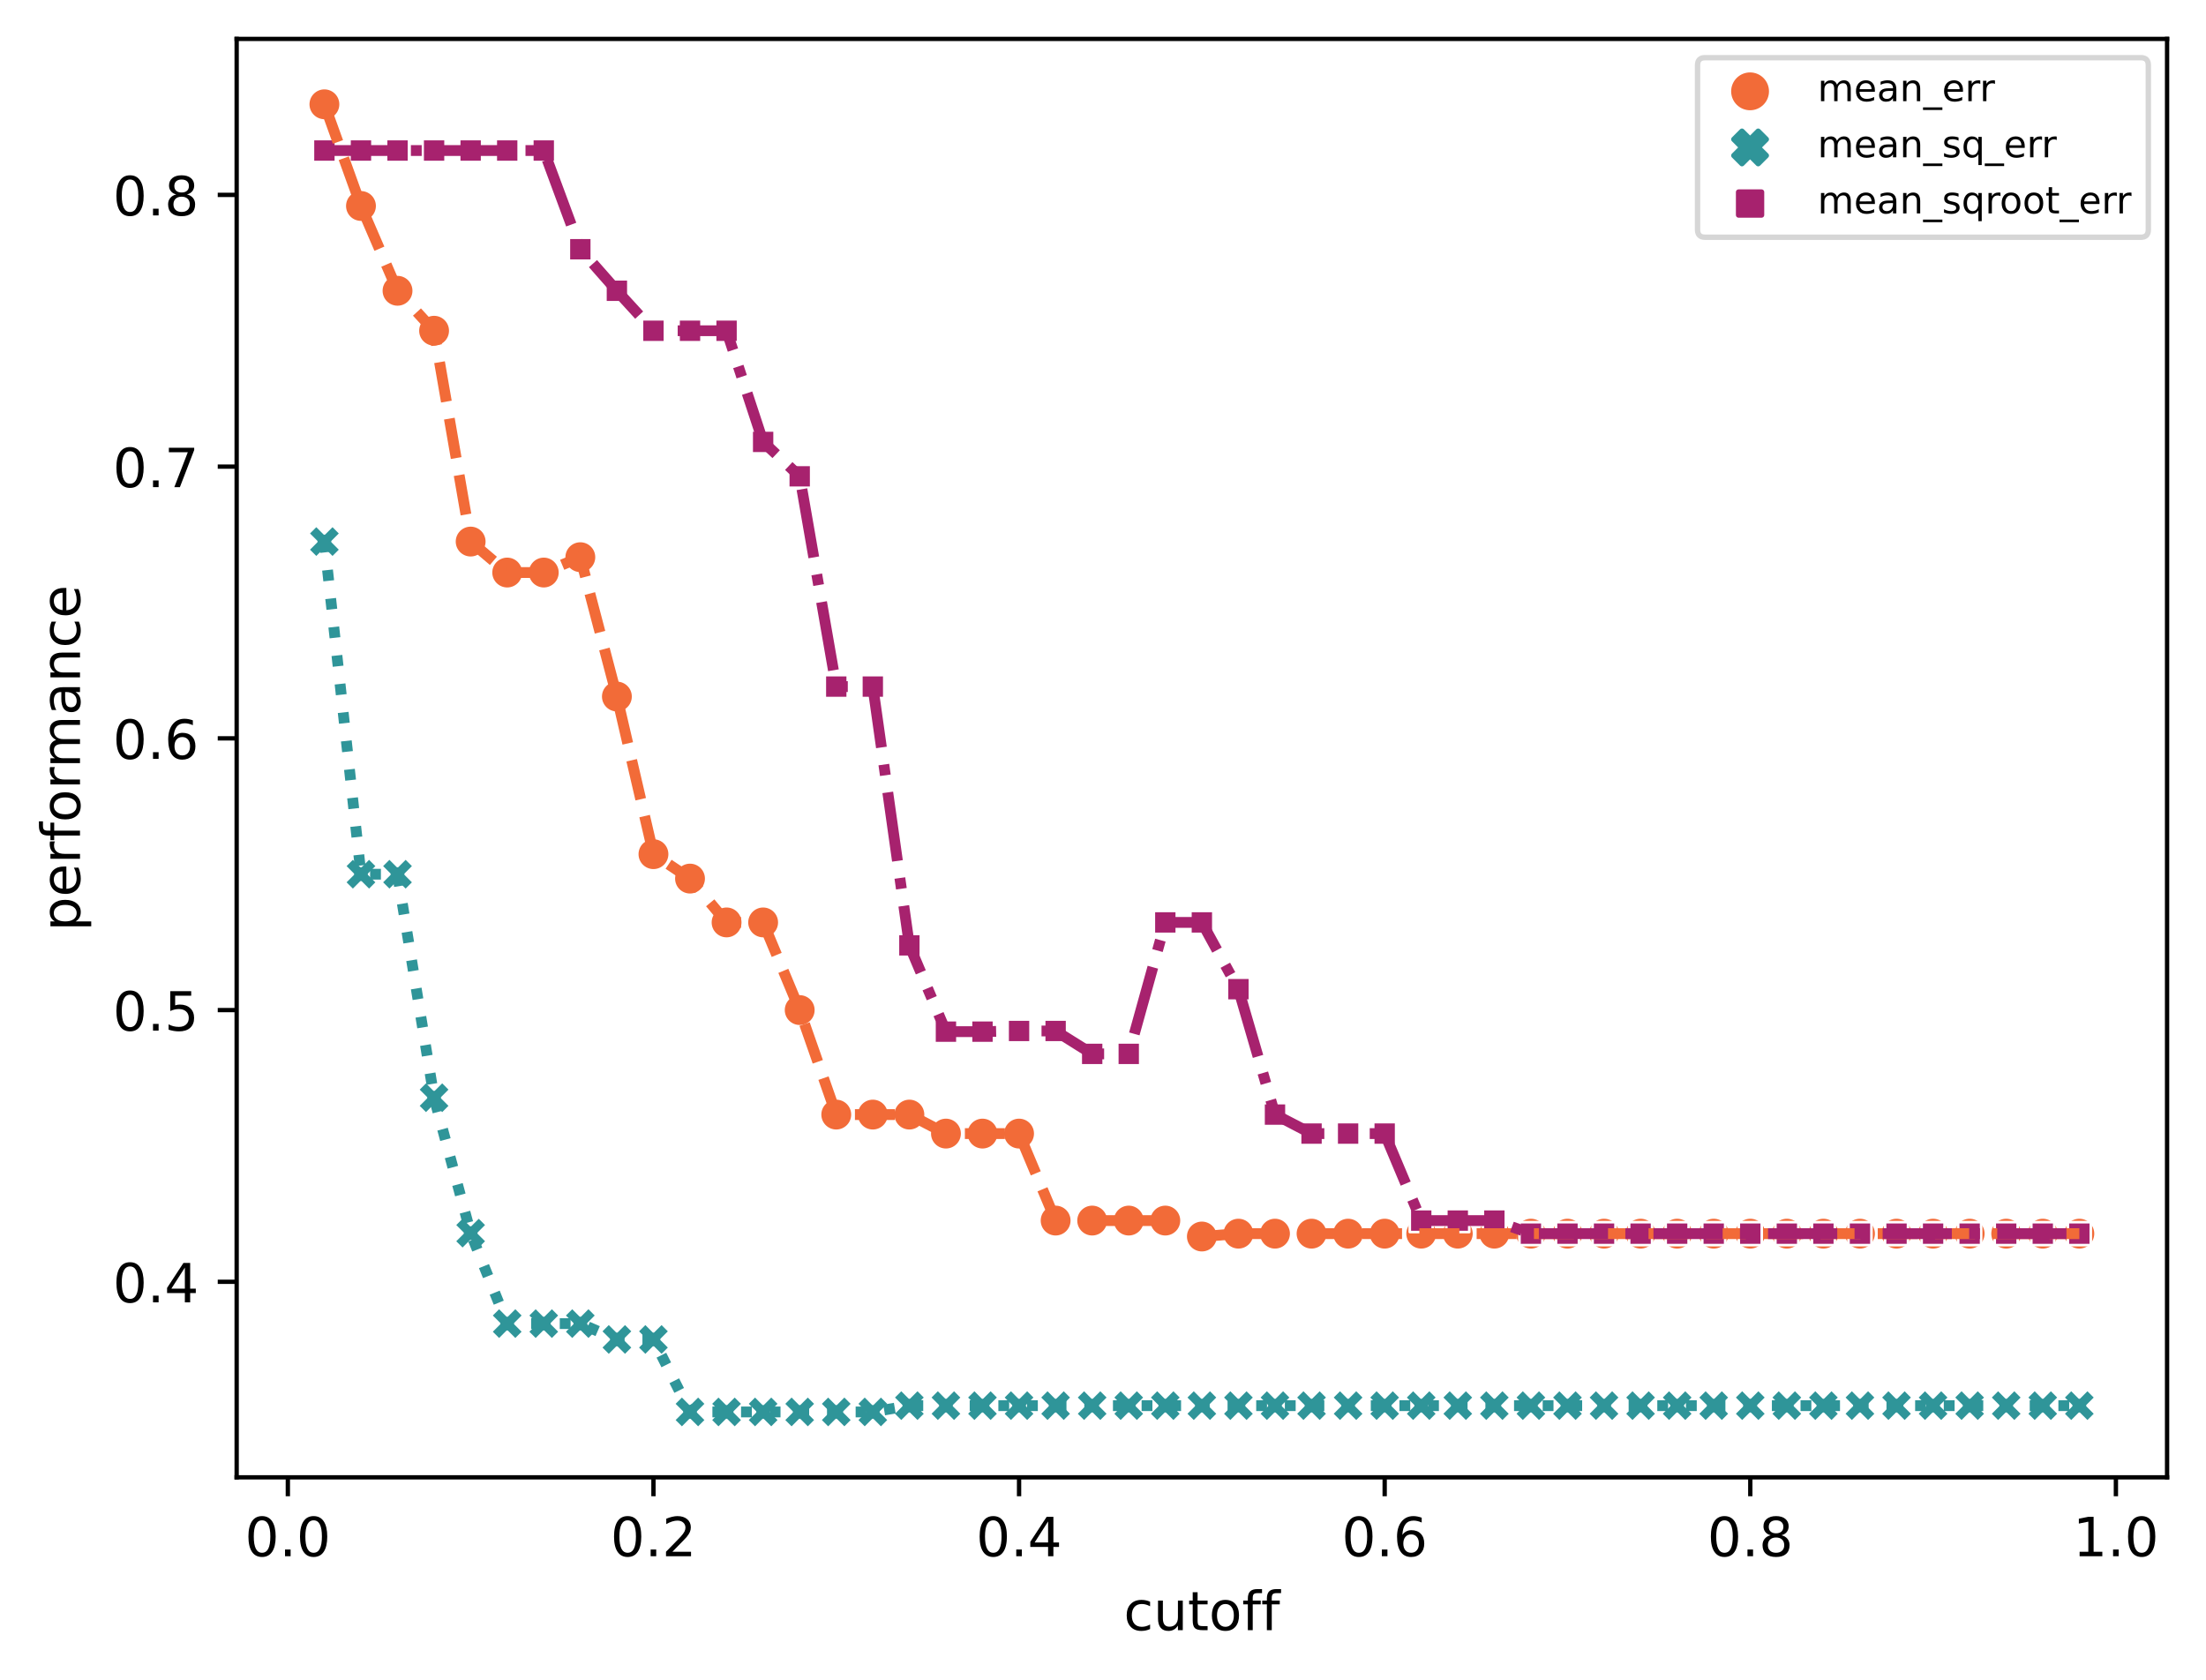 <?xml version="1.0" encoding="utf-8" standalone="no"?>
<!DOCTYPE svg PUBLIC "-//W3C//DTD SVG 1.1//EN"
  "http://www.w3.org/Graphics/SVG/1.1/DTD/svg11.dtd">
<!-- Created with matplotlib (https://matplotlib.org/) -->
<svg height="310.868pt" version="1.1" viewBox="0 0 408.101 310.868" width="408.101pt" xmlns="http://www.w3.org/2000/svg" xmlns:xlink="http://www.w3.org/1999/xlink">
 <defs>
  <style type="text/css">*{stroke-linecap:butt;stroke-linejoin:round;}</style>
 </defs>
 <g id="figure_1">
  <g id="patch_1">
   <path d="M 0 310.868 
L 408.101 310.868 
L 408.101 0 
L 0 0 
z
" style="fill:#ffffff;"/>
  </g>
  <g id="axes_1">
   <g id="patch_2">
    <path d="M 43.781 273.312 
L 400.901 273.312 
L 400.901 7.2 
L 43.781 7.2 
z
" style="fill:#ffffff;"/>
   </g>
   <g id="PathCollection_1">
    <path clip-path="url(#p0cf10ac09d)" d="M 60.014 22.296 
C 60.81 22.296 61.573 21.98 62.135 21.417 
C 62.698 20.855 63.014 20.092 63.014 19.296 
C 63.014 18.5 62.698 17.737 62.135 17.175 
C 61.573 16.612 60.81 16.296 60.014 16.296 
C 59.218 16.296 58.455 16.612 57.893 17.175 
C 57.33 17.737 57.014 18.5 57.014 19.296 
C 57.014 20.092 57.33 20.855 57.893 21.417 
C 58.455 21.98 59.218 22.296 60.014 22.296 
z
" style="fill:#f26b38;stroke:#ffffff;stroke-width:0.48;"/>
    <path clip-path="url(#p0cf10ac09d)" d="M 66.778 41.105 
C 67.573 41.105 68.336 40.789 68.899 40.227 
C 69.462 39.664 69.778 38.901 69.778 38.105 
C 69.778 37.31 69.462 36.547 68.899 35.984 
C 68.336 35.421 67.573 35.105 66.778 35.105 
C 65.982 35.105 65.219 35.421 64.656 35.984 
C 64.094 36.547 63.778 37.31 63.778 38.105 
C 63.778 38.901 64.094 39.664 64.656 40.227 
C 65.219 40.789 65.982 41.105 66.778 41.105 
z
" style="fill:#f26b38;stroke:#ffffff;stroke-width:0.48;"/>
    <path clip-path="url(#p0cf10ac09d)" d="M 73.541 56.796 
C 74.337 56.796 75.1 56.48 75.663 55.918 
C 76.225 55.355 76.541 54.592 76.541 53.796 
C 76.541 53.001 76.225 52.238 75.663 51.675 
C 75.1 51.113 74.337 50.796 73.541 50.796 
C 72.746 50.796 71.983 51.113 71.42 51.675 
C 70.857 52.238 70.541 53.001 70.541 53.796 
C 70.541 54.592 70.857 55.355 71.42 55.918 
C 71.983 56.48 72.746 56.796 73.541 56.796 
z
" style="fill:#f26b38;stroke:#ffffff;stroke-width:0.48;"/>
    <path clip-path="url(#p0cf10ac09d)" d="M 80.305 64.189 
C 81.1 64.189 81.864 63.873 82.426 63.311 
C 82.989 62.748 83.305 61.985 83.305 61.189 
C 83.305 60.394 82.989 59.631 82.426 59.068 
C 81.864 58.506 81.1 58.189 80.305 58.189 
C 79.509 58.189 78.746 58.506 78.184 59.068 
C 77.621 59.631 77.305 60.394 77.305 61.189 
C 77.305 61.985 77.621 62.748 78.184 63.311 
C 78.746 63.873 79.509 64.189 80.305 64.189 
z
" style="fill:#f26b38;stroke:#ffffff;stroke-width:0.48;"/>
    <path clip-path="url(#p0cf10ac09d)" d="M 87.069 103.194 
C 87.864 103.194 88.627 102.878 89.19 102.315 
C 89.752 101.752 90.069 100.989 90.069 100.194 
C 90.069 99.398 89.752 98.635 89.19 98.072 
C 88.627 97.51 87.864 97.194 87.069 97.194 
C 86.273 97.194 85.51 97.51 84.947 98.072 
C 84.385 98.635 84.069 99.398 84.069 100.194 
C 84.069 100.989 84.385 101.752 84.947 102.315 
C 85.51 102.878 86.273 103.194 87.069 103.194 
z
" style="fill:#f26b38;stroke:#ffffff;stroke-width:0.48;"/>
    <path clip-path="url(#p0cf10ac09d)" d="M 93.832 108.923 
C 94.628 108.923 95.391 108.607 95.953 108.044 
C 96.516 107.482 96.832 106.719 96.832 105.923 
C 96.832 105.128 96.516 104.364 95.953 103.802 
C 95.391 103.239 94.628 102.923 93.832 102.923 
C 93.037 102.923 92.273 103.239 91.711 103.802 
C 91.148 104.364 90.832 105.128 90.832 105.923 
C 90.832 106.719 91.148 107.482 91.711 108.044 
C 92.273 108.607 93.037 108.923 93.832 108.923 
z
" style="fill:#f26b38;stroke:#ffffff;stroke-width:0.48;"/>
    <path clip-path="url(#p0cf10ac09d)" d="M 100.596 108.923 
C 101.391 108.923 102.155 108.607 102.717 108.044 
C 103.28 107.482 103.596 106.719 103.596 105.923 
C 103.596 105.128 103.28 104.364 102.717 103.802 
C 102.155 103.239 101.391 102.923 100.596 102.923 
C 99.8 102.923 99.037 103.239 98.474 103.802 
C 97.912 104.364 97.596 105.128 97.596 105.923 
C 97.596 106.719 97.912 107.482 98.474 108.044 
C 99.037 108.607 99.8 108.923 100.596 108.923 
z
" style="fill:#f26b38;stroke:#ffffff;stroke-width:0.48;"/>
    <path clip-path="url(#p0cf10ac09d)" d="M 107.359 106.083 
C 108.155 106.083 108.918 105.767 109.481 105.204 
C 110.043 104.642 110.359 103.879 110.359 103.083 
C 110.359 102.287 110.043 101.524 109.481 100.962 
C 108.918 100.399 108.155 100.083 107.359 100.083 
C 106.564 100.083 105.801 100.399 105.238 100.962 
C 104.676 101.524 104.359 102.287 104.359 103.083 
C 104.359 103.879 104.676 104.642 105.238 105.204 
C 105.801 105.767 106.564 106.083 107.359 106.083 
z
" style="fill:#f26b38;stroke:#ffffff;stroke-width:0.48;"/>
    <path clip-path="url(#p0cf10ac09d)" d="M 114.123 131.864 
C 114.919 131.864 115.682 131.547 116.244 130.985 
C 116.807 130.422 117.123 129.659 117.123 128.864 
C 117.123 128.068 116.807 127.305 116.244 126.742 
C 115.682 126.18 114.919 125.864 114.123 125.864 
C 113.327 125.864 112.564 126.18 112.002 126.742 
C 111.439 127.305 111.123 128.068 111.123 128.864 
C 111.123 129.659 111.439 130.422 112.002 130.985 
C 112.564 131.547 113.327 131.864 114.123 131.864 
z
" style="fill:#f26b38;stroke:#ffffff;stroke-width:0.48;"/>
    <path clip-path="url(#p0cf10ac09d)" d="M 120.887 161.025 
C 121.682 161.025 122.445 160.709 123.008 160.146 
C 123.571 159.584 123.887 158.821 123.887 158.025 
C 123.887 157.23 123.571 156.466 123.008 155.904 
C 122.445 155.341 121.682 155.025 120.887 155.025 
C 120.091 155.025 119.328 155.341 118.765 155.904 
C 118.203 156.466 117.887 157.23 117.887 158.025 
C 117.887 158.821 118.203 159.584 118.765 160.146 
C 119.328 160.709 120.091 161.025 120.887 161.025 
z
" style="fill:#f26b38;stroke:#ffffff;stroke-width:0.48;"/>
    <path clip-path="url(#p0cf10ac09d)" d="M 127.65 165.545 
C 128.446 165.545 129.209 165.229 129.772 164.666 
C 130.334 164.103 130.65 163.34 130.65 162.545 
C 130.65 161.749 130.334 160.986 129.772 160.423 
C 129.209 159.861 128.446 159.545 127.65 159.545 
C 126.855 159.545 126.092 159.861 125.529 160.423 
C 124.966 160.986 124.65 161.749 124.65 162.545 
C 124.65 163.34 124.966 164.103 125.529 164.666 
C 126.092 165.229 126.855 165.545 127.65 165.545 
z
" style="fill:#f26b38;stroke:#ffffff;stroke-width:0.48;"/>
    <path clip-path="url(#p0cf10ac09d)" d="M 134.414 173.653 
C 135.21 173.653 135.973 173.337 136.535 172.774 
C 137.098 172.212 137.414 171.449 137.414 170.653 
C 137.414 169.857 137.098 169.094 136.535 168.532 
C 135.973 167.969 135.21 167.653 134.414 167.653 
C 133.618 167.653 132.855 167.969 132.293 168.532 
C 131.73 169.094 131.414 169.857 131.414 170.653 
C 131.414 171.449 131.73 172.212 132.293 172.774 
C 132.855 173.337 133.618 173.653 134.414 173.653 
z
" style="fill:#f26b38;stroke:#ffffff;stroke-width:0.48;"/>
    <path clip-path="url(#p0cf10ac09d)" d="M 141.178 173.653 
C 141.973 173.653 142.736 173.337 143.299 172.774 
C 143.862 172.212 144.178 171.449 144.178 170.653 
C 144.178 169.857 143.862 169.094 143.299 168.532 
C 142.736 167.969 141.973 167.653 141.178 167.653 
C 140.382 167.653 139.619 167.969 139.056 168.532 
C 138.494 169.094 138.178 169.857 138.178 170.653 
C 138.178 171.449 138.494 172.212 139.056 172.774 
C 139.619 173.337 140.382 173.653 141.178 173.653 
z
" style="fill:#f26b38;stroke:#ffffff;stroke-width:0.48;"/>
    <path clip-path="url(#p0cf10ac09d)" d="M 147.941 189.87 
C 148.737 189.87 149.5 189.554 150.063 188.991 
C 150.625 188.429 150.941 187.665 150.941 186.87 
C 150.941 186.074 150.625 185.311 150.063 184.749 
C 149.5 184.186 148.737 183.87 147.941 183.87 
C 147.146 183.87 146.383 184.186 145.82 184.749 
C 145.257 185.311 144.941 186.074 144.941 186.87 
C 144.941 187.665 145.257 188.429 145.82 188.991 
C 146.383 189.554 147.146 189.87 147.941 189.87 
z
" style="fill:#f26b38;stroke:#ffffff;stroke-width:0.48;"/>
    <path clip-path="url(#p0cf10ac09d)" d="M 154.705 209.205 
C 155.5 209.205 156.264 208.889 156.826 208.327 
C 157.389 207.764 157.705 207.001 157.705 206.205 
C 157.705 205.41 157.389 204.647 156.826 204.084 
C 156.264 203.521 155.5 203.205 154.705 203.205 
C 153.909 203.205 153.146 203.521 152.584 204.084 
C 152.021 204.647 151.705 205.41 151.705 206.205 
C 151.705 207.001 152.021 207.764 152.584 208.327 
C 153.146 208.889 153.909 209.205 154.705 209.205 
z
" style="fill:#f26b38;stroke:#ffffff;stroke-width:0.48;"/>
    <path clip-path="url(#p0cf10ac09d)" d="M 161.469 209.205 
C 162.264 209.205 163.027 208.889 163.59 208.327 
C 164.152 207.764 164.469 207.001 164.469 206.205 
C 164.469 205.41 164.152 204.647 163.59 204.084 
C 163.027 203.521 162.264 203.205 161.469 203.205 
C 160.673 203.205 159.91 203.521 159.347 204.084 
C 158.785 204.647 158.469 205.41 158.469 206.205 
C 158.469 207.001 158.785 207.764 159.347 208.327 
C 159.91 208.889 160.673 209.205 161.469 209.205 
z
" style="fill:#f26b38;stroke:#ffffff;stroke-width:0.48;"/>
    <path clip-path="url(#p0cf10ac09d)" d="M 168.232 209.205 
C 169.028 209.205 169.791 208.889 170.353 208.327 
C 170.916 207.764 171.232 207.001 171.232 206.205 
C 171.232 205.41 170.916 204.647 170.353 204.084 
C 169.791 203.521 169.028 203.205 168.232 203.205 
C 167.437 203.205 166.673 203.521 166.111 204.084 
C 165.548 204.647 165.232 205.41 165.232 206.205 
C 165.232 207.001 165.548 207.764 166.111 208.327 
C 166.673 208.889 167.437 209.205 168.232 209.205 
z
" style="fill:#f26b38;stroke:#ffffff;stroke-width:0.48;"/>
    <path clip-path="url(#p0cf10ac09d)" d="M 174.996 212.721 
C 175.791 212.721 176.555 212.405 177.117 211.842 
C 177.68 211.28 177.996 210.516 177.996 209.721 
C 177.996 208.925 177.68 208.162 177.117 207.6 
C 176.555 207.037 175.791 206.721 174.996 206.721 
C 174.2 206.721 173.437 207.037 172.874 207.6 
C 172.312 208.162 171.996 208.925 171.996 209.721 
C 171.996 210.516 172.312 211.28 172.874 211.842 
C 173.437 212.405 174.2 212.721 174.996 212.721 
z
" style="fill:#f26b38;stroke:#ffffff;stroke-width:0.48;"/>
    <path clip-path="url(#p0cf10ac09d)" d="M 181.759 212.721 
C 182.555 212.721 183.318 212.405 183.881 211.842 
C 184.443 211.28 184.759 210.516 184.759 209.721 
C 184.759 208.925 184.443 208.162 183.881 207.6 
C 183.318 207.037 182.555 206.721 181.759 206.721 
C 180.964 206.721 180.201 207.037 179.638 207.6 
C 179.076 208.162 178.759 208.925 178.759 209.721 
C 178.759 210.516 179.076 211.28 179.638 211.842 
C 180.201 212.405 180.964 212.721 181.759 212.721 
z
" style="fill:#f26b38;stroke:#ffffff;stroke-width:0.48;"/>
    <path clip-path="url(#p0cf10ac09d)" d="M 188.523 212.721 
C 189.319 212.721 190.082 212.405 190.644 211.842 
C 191.207 211.28 191.523 210.516 191.523 209.721 
C 191.523 208.925 191.207 208.162 190.644 207.6 
C 190.082 207.037 189.319 206.721 188.523 206.721 
C 187.727 206.721 186.964 207.037 186.402 207.6 
C 185.839 208.162 185.523 208.925 185.523 209.721 
C 185.523 210.516 185.839 211.28 186.402 211.842 
C 186.964 212.405 187.727 212.721 188.523 212.721 
z
" style="fill:#f26b38;stroke:#ffffff;stroke-width:0.48;"/>
    <path clip-path="url(#p0cf10ac09d)" d="M 195.287 228.813 
C 196.082 228.813 196.845 228.497 197.408 227.934 
C 197.971 227.372 198.287 226.609 198.287 225.813 
C 198.287 225.017 197.971 224.254 197.408 223.692 
C 196.845 223.129 196.082 222.813 195.287 222.813 
C 194.491 222.813 193.728 223.129 193.165 223.692 
C 192.603 224.254 192.287 225.017 192.287 225.813 
C 192.287 226.609 192.603 227.372 193.165 227.934 
C 193.728 228.497 194.491 228.813 195.287 228.813 
z
" style="fill:#f26b38;stroke:#ffffff;stroke-width:0.48;"/>
    <path clip-path="url(#p0cf10ac09d)" d="M 202.05 228.813 
C 202.846 228.813 203.609 228.497 204.172 227.934 
C 204.734 227.372 205.05 226.609 205.05 225.813 
C 205.05 225.017 204.734 224.254 204.172 223.692 
C 203.609 223.129 202.846 222.813 202.05 222.813 
C 201.255 222.813 200.492 223.129 199.929 223.692 
C 199.366 224.254 199.05 225.017 199.05 225.813 
C 199.05 226.609 199.366 227.372 199.929 227.934 
C 200.492 228.497 201.255 228.813 202.05 228.813 
z
" style="fill:#f26b38;stroke:#ffffff;stroke-width:0.48;"/>
    <path clip-path="url(#p0cf10ac09d)" d="M 208.814 228.813 
C 209.61 228.813 210.373 228.497 210.935 227.934 
C 211.498 227.372 211.814 226.609 211.814 225.813 
C 211.814 225.017 211.498 224.254 210.935 223.692 
C 210.373 223.129 209.61 222.813 208.814 222.813 
C 208.018 222.813 207.255 223.129 206.693 223.692 
C 206.13 224.254 205.814 225.017 205.814 225.813 
C 205.814 226.609 206.13 227.372 206.693 227.934 
C 207.255 228.497 208.018 228.813 208.814 228.813 
z
" style="fill:#f26b38;stroke:#ffffff;stroke-width:0.48;"/>
    <path clip-path="url(#p0cf10ac09d)" d="M 215.578 228.813 
C 216.373 228.813 217.136 228.497 217.699 227.934 
C 218.262 227.372 218.578 226.609 218.578 225.813 
C 218.578 225.017 218.262 224.254 217.699 223.692 
C 217.136 223.129 216.373 222.813 215.578 222.813 
C 214.782 222.813 214.019 223.129 213.456 223.692 
C 212.894 224.254 212.578 225.017 212.578 225.813 
C 212.578 226.609 212.894 227.372 213.456 227.934 
C 214.019 228.497 214.782 228.813 215.578 228.813 
z
" style="fill:#f26b38;stroke:#ffffff;stroke-width:0.48;"/>
    <path clip-path="url(#p0cf10ac09d)" d="M 222.341 231.763 
C 223.137 231.763 223.9 231.447 224.463 230.885 
C 225.025 230.322 225.341 229.559 225.341 228.763 
C 225.341 227.968 225.025 227.205 224.463 226.642 
C 223.9 226.079 223.137 225.763 222.341 225.763 
C 221.546 225.763 220.783 226.079 220.22 226.642 
C 219.657 227.205 219.341 227.968 219.341 228.763 
C 219.341 229.559 219.657 230.322 220.22 230.885 
C 220.783 231.447 221.546 231.763 222.341 231.763 
z
" style="fill:#f26b38;stroke:#ffffff;stroke-width:0.48;"/>
    <path clip-path="url(#p0cf10ac09d)" d="M 229.105 231.233 
C 229.9 231.233 230.664 230.917 231.226 230.354 
C 231.789 229.792 232.105 229.029 232.105 228.233 
C 232.105 227.437 231.789 226.674 231.226 226.112 
C 230.664 225.549 229.9 225.233 229.105 225.233 
C 228.309 225.233 227.546 225.549 226.984 226.112 
C 226.421 226.674 226.105 227.437 226.105 228.233 
C 226.105 229.029 226.421 229.792 226.984 230.354 
C 227.546 230.917 228.309 231.233 229.105 231.233 
z
" style="fill:#f26b38;stroke:#ffffff;stroke-width:0.48;"/>
    <path clip-path="url(#p0cf10ac09d)" d="M 235.869 231.233 
C 236.664 231.233 237.427 230.917 237.99 230.354 
C 238.552 229.792 238.869 229.029 238.869 228.233 
C 238.869 227.437 238.552 226.674 237.99 226.112 
C 237.427 225.549 236.664 225.233 235.869 225.233 
C 235.073 225.233 234.31 225.549 233.747 226.112 
C 233.185 226.674 232.869 227.437 232.869 228.233 
C 232.869 229.029 233.185 229.792 233.747 230.354 
C 234.31 230.917 235.073 231.233 235.869 231.233 
z
" style="fill:#f26b38;stroke:#ffffff;stroke-width:0.48;"/>
    <path clip-path="url(#p0cf10ac09d)" d="M 242.632 231.233 
C 243.428 231.233 244.191 230.917 244.753 230.354 
C 245.316 229.792 245.632 229.029 245.632 228.233 
C 245.632 227.437 245.316 226.674 244.753 226.112 
C 244.191 225.549 243.428 225.233 242.632 225.233 
C 241.837 225.233 241.073 225.549 240.511 226.112 
C 239.948 226.674 239.632 227.437 239.632 228.233 
C 239.632 229.029 239.948 229.792 240.511 230.354 
C 241.073 230.917 241.837 231.233 242.632 231.233 
z
" style="fill:#f26b38;stroke:#ffffff;stroke-width:0.48;"/>
    <path clip-path="url(#p0cf10ac09d)" d="M 249.396 231.233 
C 250.191 231.233 250.955 230.917 251.517 230.354 
C 252.08 229.792 252.396 229.029 252.396 228.233 
C 252.396 227.437 252.08 226.674 251.517 226.112 
C 250.955 225.549 250.191 225.233 249.396 225.233 
C 248.6 225.233 247.837 225.549 247.274 226.112 
C 246.712 226.674 246.396 227.437 246.396 228.233 
C 246.396 229.029 246.712 229.792 247.274 230.354 
C 247.837 230.917 248.6 231.233 249.396 231.233 
z
" style="fill:#f26b38;stroke:#ffffff;stroke-width:0.48;"/>
    <path clip-path="url(#p0cf10ac09d)" d="M 256.159 231.233 
C 256.955 231.233 257.718 230.917 258.281 230.354 
C 258.843 229.792 259.159 229.029 259.159 228.233 
C 259.159 227.437 258.843 226.674 258.281 226.112 
C 257.718 225.549 256.955 225.233 256.159 225.233 
C 255.364 225.233 254.601 225.549 254.038 226.112 
C 253.476 226.674 253.159 227.437 253.159 228.233 
C 253.159 229.029 253.476 229.792 254.038 230.354 
C 254.601 230.917 255.364 231.233 256.159 231.233 
z
" style="fill:#f26b38;stroke:#ffffff;stroke-width:0.48;"/>
    <path clip-path="url(#p0cf10ac09d)" d="M 262.923 231.233 
C 263.719 231.233 264.482 230.917 265.044 230.354 
C 265.607 229.792 265.923 229.029 265.923 228.233 
C 265.923 227.437 265.607 226.674 265.044 226.112 
C 264.482 225.549 263.719 225.233 262.923 225.233 
C 262.127 225.233 261.364 225.549 260.802 226.112 
C 260.239 226.674 259.923 227.437 259.923 228.233 
C 259.923 229.029 260.239 229.792 260.802 230.354 
C 261.364 230.917 262.127 231.233 262.923 231.233 
z
" style="fill:#f26b38;stroke:#ffffff;stroke-width:0.48;"/>
    <path clip-path="url(#p0cf10ac09d)" d="M 269.687 231.233 
C 270.482 231.233 271.245 230.917 271.808 230.354 
C 272.371 229.792 272.687 229.029 272.687 228.233 
C 272.687 227.437 272.371 226.674 271.808 226.112 
C 271.245 225.549 270.482 225.233 269.687 225.233 
C 268.891 225.233 268.128 225.549 267.565 226.112 
C 267.003 226.674 266.687 227.437 266.687 228.233 
C 266.687 229.029 267.003 229.792 267.565 230.354 
C 268.128 230.917 268.891 231.233 269.687 231.233 
z
" style="fill:#f26b38;stroke:#ffffff;stroke-width:0.48;"/>
    <path clip-path="url(#p0cf10ac09d)" d="M 276.45 231.233 
C 277.246 231.233 278.009 230.917 278.572 230.354 
C 279.134 229.792 279.45 229.029 279.45 228.233 
C 279.45 227.437 279.134 226.674 278.572 226.112 
C 278.009 225.549 277.246 225.233 276.45 225.233 
C 275.655 225.233 274.892 225.549 274.329 226.112 
C 273.766 226.674 273.45 227.437 273.45 228.233 
C 273.45 229.029 273.766 229.792 274.329 230.354 
C 274.892 230.917 275.655 231.233 276.45 231.233 
z
" style="fill:#f26b38;stroke:#ffffff;stroke-width:0.48;"/>
    <path clip-path="url(#p0cf10ac09d)" d="M 283.214 231.233 
C 284.01 231.233 284.773 230.917 285.335 230.354 
C 285.898 229.792 286.214 229.029 286.214 228.233 
C 286.214 227.437 285.898 226.674 285.335 226.112 
C 284.773 225.549 284.01 225.233 283.214 225.233 
C 282.418 225.233 281.655 225.549 281.093 226.112 
C 280.53 226.674 280.214 227.437 280.214 228.233 
C 280.214 229.029 280.53 229.792 281.093 230.354 
C 281.655 230.917 282.418 231.233 283.214 231.233 
z
" style="fill:#f26b38;stroke:#ffffff;stroke-width:0.48;"/>
    <path clip-path="url(#p0cf10ac09d)" d="M 289.978 231.233 
C 290.773 231.233 291.536 230.917 292.099 230.354 
C 292.662 229.792 292.978 229.029 292.978 228.233 
C 292.978 227.437 292.662 226.674 292.099 226.112 
C 291.536 225.549 290.773 225.233 289.978 225.233 
C 289.182 225.233 288.419 225.549 287.856 226.112 
C 287.294 226.674 286.978 227.437 286.978 228.233 
C 286.978 229.029 287.294 229.792 287.856 230.354 
C 288.419 230.917 289.182 231.233 289.978 231.233 
z
" style="fill:#f26b38;stroke:#ffffff;stroke-width:0.48;"/>
    <path clip-path="url(#p0cf10ac09d)" d="M 296.741 231.233 
C 297.537 231.233 298.3 230.917 298.863 230.354 
C 299.425 229.792 299.741 229.029 299.741 228.233 
C 299.741 227.437 299.425 226.674 298.863 226.112 
C 298.3 225.549 297.537 225.233 296.741 225.233 
C 295.946 225.233 295.183 225.549 294.62 226.112 
C 294.057 226.674 293.741 227.437 293.741 228.233 
C 293.741 229.029 294.057 229.792 294.62 230.354 
C 295.183 230.917 295.946 231.233 296.741 231.233 
z
" style="fill:#f26b38;stroke:#ffffff;stroke-width:0.48;"/>
    <path clip-path="url(#p0cf10ac09d)" d="M 303.505 231.233 
C 304.3 231.233 305.064 230.917 305.626 230.354 
C 306.189 229.792 306.505 229.029 306.505 228.233 
C 306.505 227.437 306.189 226.674 305.626 226.112 
C 305.064 225.549 304.3 225.233 303.505 225.233 
C 302.709 225.233 301.946 225.549 301.384 226.112 
C 300.821 226.674 300.505 227.437 300.505 228.233 
C 300.505 229.029 300.821 229.792 301.384 230.354 
C 301.946 230.917 302.709 231.233 303.505 231.233 
z
" style="fill:#f26b38;stroke:#ffffff;stroke-width:0.48;"/>
    <path clip-path="url(#p0cf10ac09d)" d="M 310.269 231.233 
C 311.064 231.233 311.827 230.917 312.39 230.354 
C 312.952 229.792 313.269 229.029 313.269 228.233 
C 313.269 227.437 312.952 226.674 312.39 226.112 
C 311.827 225.549 311.064 225.233 310.269 225.233 
C 309.473 225.233 308.71 225.549 308.147 226.112 
C 307.585 226.674 307.269 227.437 307.269 228.233 
C 307.269 229.029 307.585 229.792 308.147 230.354 
C 308.71 230.917 309.473 231.233 310.269 231.233 
z
" style="fill:#f26b38;stroke:#ffffff;stroke-width:0.48;"/>
    <path clip-path="url(#p0cf10ac09d)" d="M 317.032 231.233 
C 317.828 231.233 318.591 230.917 319.153 230.354 
C 319.716 229.792 320.032 229.029 320.032 228.233 
C 320.032 227.437 319.716 226.674 319.153 226.112 
C 318.591 225.549 317.828 225.233 317.032 225.233 
C 316.237 225.233 315.473 225.549 314.911 226.112 
C 314.348 226.674 314.032 227.437 314.032 228.233 
C 314.032 229.029 314.348 229.792 314.911 230.354 
C 315.473 230.917 316.237 231.233 317.032 231.233 
z
" style="fill:#f26b38;stroke:#ffffff;stroke-width:0.48;"/>
    <path clip-path="url(#p0cf10ac09d)" d="M 323.796 231.233 
C 324.591 231.233 325.355 230.917 325.917 230.354 
C 326.48 229.792 326.796 229.029 326.796 228.233 
C 326.796 227.437 326.48 226.674 325.917 226.112 
C 325.355 225.549 324.591 225.233 323.796 225.233 
C 323 225.233 322.237 225.549 321.674 226.112 
C 321.112 226.674 320.796 227.437 320.796 228.233 
C 320.796 229.029 321.112 229.792 321.674 230.354 
C 322.237 230.917 323 231.233 323.796 231.233 
z
" style="fill:#f26b38;stroke:#ffffff;stroke-width:0.48;"/>
    <path clip-path="url(#p0cf10ac09d)" d="M 330.559 231.233 
C 331.355 231.233 332.118 230.917 332.681 230.354 
C 333.243 229.792 333.559 229.029 333.559 228.233 
C 333.559 227.437 333.243 226.674 332.681 226.112 
C 332.118 225.549 331.355 225.233 330.559 225.233 
C 329.764 225.233 329.001 225.549 328.438 226.112 
C 327.876 226.674 327.559 227.437 327.559 228.233 
C 327.559 229.029 327.876 229.792 328.438 230.354 
C 329.001 230.917 329.764 231.233 330.559 231.233 
z
" style="fill:#f26b38;stroke:#ffffff;stroke-width:0.48;"/>
    <path clip-path="url(#p0cf10ac09d)" d="M 337.323 231.233 
C 338.119 231.233 338.882 230.917 339.444 230.354 
C 340.007 229.792 340.323 229.029 340.323 228.233 
C 340.323 227.437 340.007 226.674 339.444 226.112 
C 338.882 225.549 338.119 225.233 337.323 225.233 
C 336.527 225.233 335.764 225.549 335.202 226.112 
C 334.639 226.674 334.323 227.437 334.323 228.233 
C 334.323 229.029 334.639 229.792 335.202 230.354 
C 335.764 230.917 336.527 231.233 337.323 231.233 
z
" style="fill:#f26b38;stroke:#ffffff;stroke-width:0.48;"/>
    <path clip-path="url(#p0cf10ac09d)" d="M 344.087 231.233 
C 344.882 231.233 345.645 230.917 346.208 230.354 
C 346.771 229.792 347.087 229.029 347.087 228.233 
C 347.087 227.437 346.771 226.674 346.208 226.112 
C 345.645 225.549 344.882 225.233 344.087 225.233 
C 343.291 225.233 342.528 225.549 341.965 226.112 
C 341.403 226.674 341.087 227.437 341.087 228.233 
C 341.087 229.029 341.403 229.792 341.965 230.354 
C 342.528 230.917 343.291 231.233 344.087 231.233 
z
" style="fill:#f26b38;stroke:#ffffff;stroke-width:0.48;"/>
    <path clip-path="url(#p0cf10ac09d)" d="M 350.85 231.233 
C 351.646 231.233 352.409 230.917 352.972 230.354 
C 353.534 229.792 353.85 229.029 353.85 228.233 
C 353.85 227.437 353.534 226.674 352.972 226.112 
C 352.409 225.549 351.646 225.233 350.85 225.233 
C 350.055 225.233 349.292 225.549 348.729 226.112 
C 348.166 226.674 347.85 227.437 347.85 228.233 
C 347.85 229.029 348.166 229.792 348.729 230.354 
C 349.292 230.917 350.055 231.233 350.85 231.233 
z
" style="fill:#f26b38;stroke:#ffffff;stroke-width:0.48;"/>
    <path clip-path="url(#p0cf10ac09d)" d="M 357.614 231.233 
C 358.41 231.233 359.173 230.917 359.735 230.354 
C 360.298 229.792 360.614 229.029 360.614 228.233 
C 360.614 227.437 360.298 226.674 359.735 226.112 
C 359.173 225.549 358.41 225.233 357.614 225.233 
C 356.818 225.233 356.055 225.549 355.493 226.112 
C 354.93 226.674 354.614 227.437 354.614 228.233 
C 354.614 229.029 354.93 229.792 355.493 230.354 
C 356.055 230.917 356.818 231.233 357.614 231.233 
z
" style="fill:#f26b38;stroke:#ffffff;stroke-width:0.48;"/>
    <path clip-path="url(#p0cf10ac09d)" d="M 364.378 231.233 
C 365.173 231.233 365.936 230.917 366.499 230.354 
C 367.062 229.792 367.378 229.029 367.378 228.233 
C 367.378 227.437 367.062 226.674 366.499 226.112 
C 365.936 225.549 365.173 225.233 364.378 225.233 
C 363.582 225.233 362.819 225.549 362.256 226.112 
C 361.694 226.674 361.378 227.437 361.378 228.233 
C 361.378 229.029 361.694 229.792 362.256 230.354 
C 362.819 230.917 363.582 231.233 364.378 231.233 
z
" style="fill:#f26b38;stroke:#ffffff;stroke-width:0.48;"/>
    <path clip-path="url(#p0cf10ac09d)" d="M 371.141 231.233 
C 371.937 231.233 372.7 230.917 373.263 230.354 
C 373.825 229.792 374.141 229.029 374.141 228.233 
C 374.141 227.437 373.825 226.674 373.263 226.112 
C 372.7 225.549 371.937 225.233 371.141 225.233 
C 370.346 225.233 369.583 225.549 369.02 226.112 
C 368.457 226.674 368.141 227.437 368.141 228.233 
C 368.141 229.029 368.457 229.792 369.02 230.354 
C 369.583 230.917 370.346 231.233 371.141 231.233 
z
" style="fill:#f26b38;stroke:#ffffff;stroke-width:0.48;"/>
    <path clip-path="url(#p0cf10ac09d)" d="M 377.905 231.233 
C 378.7 231.233 379.464 230.917 380.026 230.354 
C 380.589 229.792 380.905 229.029 380.905 228.233 
C 380.905 227.437 380.589 226.674 380.026 226.112 
C 379.464 225.549 378.7 225.233 377.905 225.233 
C 377.109 225.233 376.346 225.549 375.784 226.112 
C 375.221 226.674 374.905 227.437 374.905 228.233 
C 374.905 229.029 375.221 229.792 375.784 230.354 
C 376.346 230.917 377.109 231.233 377.905 231.233 
z
" style="fill:#f26b38;stroke:#ffffff;stroke-width:0.48;"/>
    <path clip-path="url(#p0cf10ac09d)" d="M 384.669 231.233 
C 385.464 231.233 386.227 230.917 386.79 230.354 
C 387.352 229.792 387.669 229.029 387.669 228.233 
C 387.669 227.437 387.352 226.674 386.79 226.112 
C 386.227 225.549 385.464 225.233 384.669 225.233 
C 383.873 225.233 383.11 225.549 382.547 226.112 
C 381.985 226.674 381.669 227.437 381.669 228.233 
C 381.669 229.029 381.985 229.792 382.547 230.354 
C 383.11 230.917 383.873 231.233 384.669 231.233 
z
" style="fill:#f26b38;stroke:#ffffff;stroke-width:0.48;"/>
    <path clip-path="url(#p0cf10ac09d)" d="M 58.514 103.194 
L 60.014 101.694 
L 61.514 103.194 
L 63.014 101.694 
L 61.514 100.194 
L 63.014 98.694 
L 61.514 97.194 
L 60.014 98.694 
L 58.514 97.194 
L 57.014 98.694 
L 58.514 100.194 
L 57.014 101.694 
z
" style="fill:#2f9599;stroke:#ffffff;stroke-width:0.48;"/>
    <path clip-path="url(#p0cf10ac09d)" d="M 65.278 164.734 
L 66.778 163.234 
L 68.278 164.734 
L 69.778 163.234 
L 68.278 161.734 
L 69.778 160.234 
L 68.278 158.734 
L 66.778 160.234 
L 65.278 158.734 
L 63.778 160.234 
L 65.278 161.734 
L 63.778 163.234 
z
" style="fill:#2f9599;stroke:#ffffff;stroke-width:0.48;"/>
    <path clip-path="url(#p0cf10ac09d)" d="M 72.041 164.734 
L 73.541 163.234 
L 75.041 164.734 
L 76.541 163.234 
L 75.041 161.734 
L 76.541 160.234 
L 75.041 158.734 
L 73.541 160.234 
L 72.041 158.734 
L 70.541 160.234 
L 72.041 161.734 
L 70.541 163.234 
z
" style="fill:#2f9599;stroke:#ffffff;stroke-width:0.48;"/>
    <path clip-path="url(#p0cf10ac09d)" d="M 78.805 206.087 
L 80.305 204.587 
L 81.805 206.087 
L 83.305 204.587 
L 81.805 203.087 
L 83.305 201.587 
L 81.805 200.087 
L 80.305 201.587 
L 78.805 200.087 
L 77.305 201.587 
L 78.805 203.087 
L 77.305 204.587 
z
" style="fill:#2f9599;stroke:#ffffff;stroke-width:0.48;"/>
    <path clip-path="url(#p0cf10ac09d)" d="M 85.569 231.138 
L 87.069 229.638 
L 88.569 231.138 
L 90.069 229.638 
L 88.569 228.138 
L 90.069 226.638 
L 88.569 225.138 
L 87.069 226.638 
L 85.569 225.138 
L 84.069 226.638 
L 85.569 228.138 
L 84.069 229.638 
z
" style="fill:#2f9599;stroke:#ffffff;stroke-width:0.48;"/>
    <path clip-path="url(#p0cf10ac09d)" d="M 92.332 247.876 
L 93.832 246.376 
L 95.332 247.876 
L 96.832 246.376 
L 95.332 244.876 
L 96.832 243.376 
L 95.332 241.876 
L 93.832 243.376 
L 92.332 241.876 
L 90.832 243.376 
L 92.332 244.876 
L 90.832 246.376 
z
" style="fill:#2f9599;stroke:#ffffff;stroke-width:0.48;"/>
    <path clip-path="url(#p0cf10ac09d)" d="M 99.096 247.876 
L 100.596 246.376 
L 102.096 247.876 
L 103.596 246.376 
L 102.096 244.876 
L 103.596 243.376 
L 102.096 241.876 
L 100.596 243.376 
L 99.096 241.876 
L 97.596 243.376 
L 99.096 244.876 
L 97.596 246.376 
z
" style="fill:#2f9599;stroke:#ffffff;stroke-width:0.48;"/>
    <path clip-path="url(#p0cf10ac09d)" d="M 105.859 247.876 
L 107.359 246.376 
L 108.859 247.876 
L 110.359 246.376 
L 108.859 244.876 
L 110.359 243.376 
L 108.859 241.876 
L 107.359 243.376 
L 105.859 241.876 
L 104.359 243.376 
L 105.859 244.876 
L 104.359 246.376 
z
" style="fill:#2f9599;stroke:#ffffff;stroke-width:0.48;"/>
    <path clip-path="url(#p0cf10ac09d)" d="M 112.623 250.806 
L 114.123 249.306 
L 115.623 250.806 
L 117.123 249.306 
L 115.623 247.806 
L 117.123 246.306 
L 115.623 244.806 
L 114.123 246.306 
L 112.623 244.806 
L 111.123 246.306 
L 112.623 247.806 
L 111.123 249.306 
z
" style="fill:#2f9599;stroke:#ffffff;stroke-width:0.48;"/>
    <path clip-path="url(#p0cf10ac09d)" d="M 119.387 250.806 
L 120.887 249.306 
L 122.387 250.806 
L 123.887 249.306 
L 122.387 247.806 
L 123.887 246.306 
L 122.387 244.806 
L 120.887 246.306 
L 119.387 244.806 
L 117.887 246.306 
L 119.387 247.806 
L 117.887 249.306 
z
" style="fill:#2f9599;stroke:#ffffff;stroke-width:0.48;"/>
    <path clip-path="url(#p0cf10ac09d)" d="M 126.15 264.216 
L 127.65 262.716 
L 129.15 264.216 
L 130.65 262.716 
L 129.15 261.216 
L 130.65 259.716 
L 129.15 258.216 
L 127.65 259.716 
L 126.15 258.216 
L 124.65 259.716 
L 126.15 261.216 
L 124.65 262.716 
z
" style="fill:#2f9599;stroke:#ffffff;stroke-width:0.48;"/>
    <path clip-path="url(#p0cf10ac09d)" d="M 132.914 264.216 
L 134.414 262.716 
L 135.914 264.216 
L 137.414 262.716 
L 135.914 261.216 
L 137.414 259.716 
L 135.914 258.216 
L 134.414 259.716 
L 132.914 258.216 
L 131.414 259.716 
L 132.914 261.216 
L 131.414 262.716 
z
" style="fill:#2f9599;stroke:#ffffff;stroke-width:0.48;"/>
    <path clip-path="url(#p0cf10ac09d)" d="M 139.678 264.216 
L 141.178 262.716 
L 142.678 264.216 
L 144.178 262.716 
L 142.678 261.216 
L 144.178 259.716 
L 142.678 258.216 
L 141.178 259.716 
L 139.678 258.216 
L 138.178 259.716 
L 139.678 261.216 
L 138.178 262.716 
z
" style="fill:#2f9599;stroke:#ffffff;stroke-width:0.48;"/>
    <path clip-path="url(#p0cf10ac09d)" d="M 146.441 264.216 
L 147.941 262.716 
L 149.441 264.216 
L 150.941 262.716 
L 149.441 261.216 
L 150.941 259.716 
L 149.441 258.216 
L 147.941 259.716 
L 146.441 258.216 
L 144.941 259.716 
L 146.441 261.216 
L 144.941 262.716 
z
" style="fill:#2f9599;stroke:#ffffff;stroke-width:0.48;"/>
    <path clip-path="url(#p0cf10ac09d)" d="M 153.205 264.216 
L 154.705 262.716 
L 156.205 264.216 
L 157.705 262.716 
L 156.205 261.216 
L 157.705 259.716 
L 156.205 258.216 
L 154.705 259.716 
L 153.205 258.216 
L 151.705 259.716 
L 153.205 261.216 
L 151.705 262.716 
z
" style="fill:#2f9599;stroke:#ffffff;stroke-width:0.48;"/>
    <path clip-path="url(#p0cf10ac09d)" d="M 159.969 264.216 
L 161.469 262.716 
L 162.969 264.216 
L 164.469 262.716 
L 162.969 261.216 
L 164.469 259.716 
L 162.969 258.216 
L 161.469 259.716 
L 159.969 258.216 
L 158.469 259.716 
L 159.969 261.216 
L 158.469 262.716 
z
" style="fill:#2f9599;stroke:#ffffff;stroke-width:0.48;"/>
    <path clip-path="url(#p0cf10ac09d)" d="M 166.732 263.051 
L 168.232 261.551 
L 169.732 263.051 
L 171.232 261.551 
L 169.732 260.051 
L 171.232 258.551 
L 169.732 257.051 
L 168.232 258.551 
L 166.732 257.051 
L 165.232 258.551 
L 166.732 260.051 
L 165.232 261.551 
z
" style="fill:#2f9599;stroke:#ffffff;stroke-width:0.48;"/>
    <path clip-path="url(#p0cf10ac09d)" d="M 173.496 263.051 
L 174.996 261.551 
L 176.496 263.051 
L 177.996 261.551 
L 176.496 260.051 
L 177.996 258.551 
L 176.496 257.051 
L 174.996 258.551 
L 173.496 257.051 
L 171.996 258.551 
L 173.496 260.051 
L 171.996 261.551 
z
" style="fill:#2f9599;stroke:#ffffff;stroke-width:0.48;"/>
    <path clip-path="url(#p0cf10ac09d)" d="M 180.259 263.051 
L 181.759 261.551 
L 183.259 263.051 
L 184.759 261.551 
L 183.259 260.051 
L 184.759 258.551 
L 183.259 257.051 
L 181.759 258.551 
L 180.259 257.051 
L 178.759 258.551 
L 180.259 260.051 
L 178.759 261.551 
z
" style="fill:#2f9599;stroke:#ffffff;stroke-width:0.48;"/>
    <path clip-path="url(#p0cf10ac09d)" d="M 187.023 263.051 
L 188.523 261.551 
L 190.023 263.051 
L 191.523 261.551 
L 190.023 260.051 
L 191.523 258.551 
L 190.023 257.051 
L 188.523 258.551 
L 187.023 257.051 
L 185.523 258.551 
L 187.023 260.051 
L 185.523 261.551 
z
" style="fill:#2f9599;stroke:#ffffff;stroke-width:0.48;"/>
    <path clip-path="url(#p0cf10ac09d)" d="M 193.787 263.051 
L 195.287 261.551 
L 196.787 263.051 
L 198.287 261.551 
L 196.787 260.051 
L 198.287 258.551 
L 196.787 257.051 
L 195.287 258.551 
L 193.787 257.051 
L 192.287 258.551 
L 193.787 260.051 
L 192.287 261.551 
z
" style="fill:#2f9599;stroke:#ffffff;stroke-width:0.48;"/>
    <path clip-path="url(#p0cf10ac09d)" d="M 200.55 263.051 
L 202.05 261.551 
L 203.55 263.051 
L 205.05 261.551 
L 203.55 260.051 
L 205.05 258.551 
L 203.55 257.051 
L 202.05 258.551 
L 200.55 257.051 
L 199.05 258.551 
L 200.55 260.051 
L 199.05 261.551 
z
" style="fill:#2f9599;stroke:#ffffff;stroke-width:0.48;"/>
    <path clip-path="url(#p0cf10ac09d)" d="M 207.314 263.051 
L 208.814 261.551 
L 210.314 263.051 
L 211.814 261.551 
L 210.314 260.051 
L 211.814 258.551 
L 210.314 257.051 
L 208.814 258.551 
L 207.314 257.051 
L 205.814 258.551 
L 207.314 260.051 
L 205.814 261.551 
z
" style="fill:#2f9599;stroke:#ffffff;stroke-width:0.48;"/>
    <path clip-path="url(#p0cf10ac09d)" d="M 214.078 263.051 
L 215.578 261.551 
L 217.078 263.051 
L 218.578 261.551 
L 217.078 260.051 
L 218.578 258.551 
L 217.078 257.051 
L 215.578 258.551 
L 214.078 257.051 
L 212.578 258.551 
L 214.078 260.051 
L 212.578 261.551 
z
" style="fill:#2f9599;stroke:#ffffff;stroke-width:0.48;"/>
    <path clip-path="url(#p0cf10ac09d)" d="M 220.841 263.051 
L 222.341 261.551 
L 223.841 263.051 
L 225.341 261.551 
L 223.841 260.051 
L 225.341 258.551 
L 223.841 257.051 
L 222.341 258.551 
L 220.841 257.051 
L 219.341 258.551 
L 220.841 260.051 
L 219.341 261.551 
z
" style="fill:#2f9599;stroke:#ffffff;stroke-width:0.48;"/>
    <path clip-path="url(#p0cf10ac09d)" d="M 227.605 263.051 
L 229.105 261.551 
L 230.605 263.051 
L 232.105 261.551 
L 230.605 260.051 
L 232.105 258.551 
L 230.605 257.051 
L 229.105 258.551 
L 227.605 257.051 
L 226.105 258.551 
L 227.605 260.051 
L 226.105 261.551 
z
" style="fill:#2f9599;stroke:#ffffff;stroke-width:0.48;"/>
    <path clip-path="url(#p0cf10ac09d)" d="M 234.369 263.051 
L 235.869 261.551 
L 237.369 263.051 
L 238.869 261.551 
L 237.369 260.051 
L 238.869 258.551 
L 237.369 257.051 
L 235.869 258.551 
L 234.369 257.051 
L 232.869 258.551 
L 234.369 260.051 
L 232.869 261.551 
z
" style="fill:#2f9599;stroke:#ffffff;stroke-width:0.48;"/>
    <path clip-path="url(#p0cf10ac09d)" d="M 241.132 263.051 
L 242.632 261.551 
L 244.132 263.051 
L 245.632 261.551 
L 244.132 260.051 
L 245.632 258.551 
L 244.132 257.051 
L 242.632 258.551 
L 241.132 257.051 
L 239.632 258.551 
L 241.132 260.051 
L 239.632 261.551 
z
" style="fill:#2f9599;stroke:#ffffff;stroke-width:0.48;"/>
    <path clip-path="url(#p0cf10ac09d)" d="M 247.896 263.051 
L 249.396 261.551 
L 250.896 263.051 
L 252.396 261.551 
L 250.896 260.051 
L 252.396 258.551 
L 250.896 257.051 
L 249.396 258.551 
L 247.896 257.051 
L 246.396 258.551 
L 247.896 260.051 
L 246.396 261.551 
z
" style="fill:#2f9599;stroke:#ffffff;stroke-width:0.48;"/>
    <path clip-path="url(#p0cf10ac09d)" d="M 254.659 263.051 
L 256.159 261.551 
L 257.659 263.051 
L 259.159 261.551 
L 257.659 260.051 
L 259.159 258.551 
L 257.659 257.051 
L 256.159 258.551 
L 254.659 257.051 
L 253.159 258.551 
L 254.659 260.051 
L 253.159 261.551 
z
" style="fill:#2f9599;stroke:#ffffff;stroke-width:0.48;"/>
    <path clip-path="url(#p0cf10ac09d)" d="M 261.423 263.051 
L 262.923 261.551 
L 264.423 263.051 
L 265.923 261.551 
L 264.423 260.051 
L 265.923 258.551 
L 264.423 257.051 
L 262.923 258.551 
L 261.423 257.051 
L 259.923 258.551 
L 261.423 260.051 
L 259.923 261.551 
z
" style="fill:#2f9599;stroke:#ffffff;stroke-width:0.48;"/>
    <path clip-path="url(#p0cf10ac09d)" d="M 268.187 263.051 
L 269.687 261.551 
L 271.187 263.051 
L 272.687 261.551 
L 271.187 260.051 
L 272.687 258.551 
L 271.187 257.051 
L 269.687 258.551 
L 268.187 257.051 
L 266.687 258.551 
L 268.187 260.051 
L 266.687 261.551 
z
" style="fill:#2f9599;stroke:#ffffff;stroke-width:0.48;"/>
    <path clip-path="url(#p0cf10ac09d)" d="M 274.95 263.051 
L 276.45 261.551 
L 277.95 263.051 
L 279.45 261.551 
L 277.95 260.051 
L 279.45 258.551 
L 277.95 257.051 
L 276.45 258.551 
L 274.95 257.051 
L 273.45 258.551 
L 274.95 260.051 
L 273.45 261.551 
z
" style="fill:#2f9599;stroke:#ffffff;stroke-width:0.48;"/>
    <path clip-path="url(#p0cf10ac09d)" d="M 281.714 263.051 
L 283.214 261.551 
L 284.714 263.051 
L 286.214 261.551 
L 284.714 260.051 
L 286.214 258.551 
L 284.714 257.051 
L 283.214 258.551 
L 281.714 257.051 
L 280.214 258.551 
L 281.714 260.051 
L 280.214 261.551 
z
" style="fill:#2f9599;stroke:#ffffff;stroke-width:0.48;"/>
    <path clip-path="url(#p0cf10ac09d)" d="M 288.478 263.051 
L 289.978 261.551 
L 291.478 263.051 
L 292.978 261.551 
L 291.478 260.051 
L 292.978 258.551 
L 291.478 257.051 
L 289.978 258.551 
L 288.478 257.051 
L 286.978 258.551 
L 288.478 260.051 
L 286.978 261.551 
z
" style="fill:#2f9599;stroke:#ffffff;stroke-width:0.48;"/>
    <path clip-path="url(#p0cf10ac09d)" d="M 295.241 263.051 
L 296.741 261.551 
L 298.241 263.051 
L 299.741 261.551 
L 298.241 260.051 
L 299.741 258.551 
L 298.241 257.051 
L 296.741 258.551 
L 295.241 257.051 
L 293.741 258.551 
L 295.241 260.051 
L 293.741 261.551 
z
" style="fill:#2f9599;stroke:#ffffff;stroke-width:0.48;"/>
    <path clip-path="url(#p0cf10ac09d)" d="M 302.005 263.051 
L 303.505 261.551 
L 305.005 263.051 
L 306.505 261.551 
L 305.005 260.051 
L 306.505 258.551 
L 305.005 257.051 
L 303.505 258.551 
L 302.005 257.051 
L 300.505 258.551 
L 302.005 260.051 
L 300.505 261.551 
z
" style="fill:#2f9599;stroke:#ffffff;stroke-width:0.48;"/>
    <path clip-path="url(#p0cf10ac09d)" d="M 308.769 263.051 
L 310.269 261.551 
L 311.769 263.051 
L 313.269 261.551 
L 311.769 260.051 
L 313.269 258.551 
L 311.769 257.051 
L 310.269 258.551 
L 308.769 257.051 
L 307.269 258.551 
L 308.769 260.051 
L 307.269 261.551 
z
" style="fill:#2f9599;stroke:#ffffff;stroke-width:0.48;"/>
    <path clip-path="url(#p0cf10ac09d)" d="M 315.532 263.051 
L 317.032 261.551 
L 318.532 263.051 
L 320.032 261.551 
L 318.532 260.051 
L 320.032 258.551 
L 318.532 257.051 
L 317.032 258.551 
L 315.532 257.051 
L 314.032 258.551 
L 315.532 260.051 
L 314.032 261.551 
z
" style="fill:#2f9599;stroke:#ffffff;stroke-width:0.48;"/>
    <path clip-path="url(#p0cf10ac09d)" d="M 322.296 263.051 
L 323.796 261.551 
L 325.296 263.051 
L 326.796 261.551 
L 325.296 260.051 
L 326.796 258.551 
L 325.296 257.051 
L 323.796 258.551 
L 322.296 257.051 
L 320.796 258.551 
L 322.296 260.051 
L 320.796 261.551 
z
" style="fill:#2f9599;stroke:#ffffff;stroke-width:0.48;"/>
    <path clip-path="url(#p0cf10ac09d)" d="M 329.059 263.051 
L 330.559 261.551 
L 332.059 263.051 
L 333.559 261.551 
L 332.059 260.051 
L 333.559 258.551 
L 332.059 257.051 
L 330.559 258.551 
L 329.059 257.051 
L 327.559 258.551 
L 329.059 260.051 
L 327.559 261.551 
z
" style="fill:#2f9599;stroke:#ffffff;stroke-width:0.48;"/>
    <path clip-path="url(#p0cf10ac09d)" d="M 335.823 263.051 
L 337.323 261.551 
L 338.823 263.051 
L 340.323 261.551 
L 338.823 260.051 
L 340.323 258.551 
L 338.823 257.051 
L 337.323 258.551 
L 335.823 257.051 
L 334.323 258.551 
L 335.823 260.051 
L 334.323 261.551 
z
" style="fill:#2f9599;stroke:#ffffff;stroke-width:0.48;"/>
    <path clip-path="url(#p0cf10ac09d)" d="M 342.587 263.051 
L 344.087 261.551 
L 345.587 263.051 
L 347.087 261.551 
L 345.587 260.051 
L 347.087 258.551 
L 345.587 257.051 
L 344.087 258.551 
L 342.587 257.051 
L 341.087 258.551 
L 342.587 260.051 
L 341.087 261.551 
z
" style="fill:#2f9599;stroke:#ffffff;stroke-width:0.48;"/>
    <path clip-path="url(#p0cf10ac09d)" d="M 349.35 263.051 
L 350.85 261.551 
L 352.35 263.051 
L 353.85 261.551 
L 352.35 260.051 
L 353.85 258.551 
L 352.35 257.051 
L 350.85 258.551 
L 349.35 257.051 
L 347.85 258.551 
L 349.35 260.051 
L 347.85 261.551 
z
" style="fill:#2f9599;stroke:#ffffff;stroke-width:0.48;"/>
    <path clip-path="url(#p0cf10ac09d)" d="M 356.114 263.051 
L 357.614 261.551 
L 359.114 263.051 
L 360.614 261.551 
L 359.114 260.051 
L 360.614 258.551 
L 359.114 257.051 
L 357.614 258.551 
L 356.114 257.051 
L 354.614 258.551 
L 356.114 260.051 
L 354.614 261.551 
z
" style="fill:#2f9599;stroke:#ffffff;stroke-width:0.48;"/>
    <path clip-path="url(#p0cf10ac09d)" d="M 362.878 263.051 
L 364.378 261.551 
L 365.878 263.051 
L 367.378 261.551 
L 365.878 260.051 
L 367.378 258.551 
L 365.878 257.051 
L 364.378 258.551 
L 362.878 257.051 
L 361.378 258.551 
L 362.878 260.051 
L 361.378 261.551 
z
" style="fill:#2f9599;stroke:#ffffff;stroke-width:0.48;"/>
    <path clip-path="url(#p0cf10ac09d)" d="M 369.641 263.051 
L 371.141 261.551 
L 372.641 263.051 
L 374.141 261.551 
L 372.641 260.051 
L 374.141 258.551 
L 372.641 257.051 
L 371.141 258.551 
L 369.641 257.051 
L 368.141 258.551 
L 369.641 260.051 
L 368.141 261.551 
z
" style="fill:#2f9599;stroke:#ffffff;stroke-width:0.48;"/>
    <path clip-path="url(#p0cf10ac09d)" d="M 376.405 263.051 
L 377.905 261.551 
L 379.405 263.051 
L 380.905 261.551 
L 379.405 260.051 
L 380.905 258.551 
L 379.405 257.051 
L 377.905 258.551 
L 376.405 257.051 
L 374.905 258.551 
L 376.405 260.051 
L 374.905 261.551 
z
" style="fill:#2f9599;stroke:#ffffff;stroke-width:0.48;"/>
    <path clip-path="url(#p0cf10ac09d)" d="M 383.169 263.051 
L 384.669 261.551 
L 386.169 263.051 
L 387.669 261.551 
L 386.169 260.051 
L 387.669 258.551 
L 386.169 257.051 
L 384.669 258.551 
L 383.169 257.051 
L 381.669 258.551 
L 383.169 260.051 
L 381.669 261.551 
z
" style="fill:#2f9599;stroke:#ffffff;stroke-width:0.48;"/>
    <path clip-path="url(#p0cf10ac09d)" d="M 57.893 25.724 
L 57.893 29.967 
L 62.135 29.967 
L 62.135 25.724 
z
" style="fill:#a7226e;stroke:#ffffff;stroke-width:0.48;"/>
    <path clip-path="url(#p0cf10ac09d)" d="M 64.656 25.724 
L 64.656 29.967 
L 68.899 29.967 
L 68.899 25.724 
z
" style="fill:#a7226e;stroke:#ffffff;stroke-width:0.48;"/>
    <path clip-path="url(#p0cf10ac09d)" d="M 71.42 25.724 
L 71.42 29.967 
L 75.663 29.967 
L 75.663 25.724 
z
" style="fill:#a7226e;stroke:#ffffff;stroke-width:0.48;"/>
    <path clip-path="url(#p0cf10ac09d)" d="M 78.184 25.724 
L 78.184 29.967 
L 82.426 29.967 
L 82.426 25.724 
z
" style="fill:#a7226e;stroke:#ffffff;stroke-width:0.48;"/>
    <path clip-path="url(#p0cf10ac09d)" d="M 84.947 25.724 
L 84.947 29.967 
L 89.19 29.967 
L 89.19 25.724 
z
" style="fill:#a7226e;stroke:#ffffff;stroke-width:0.48;"/>
    <path clip-path="url(#p0cf10ac09d)" d="M 91.711 25.724 
L 91.711 29.967 
L 95.953 29.967 
L 95.953 25.724 
z
" style="fill:#a7226e;stroke:#ffffff;stroke-width:0.48;"/>
    <path clip-path="url(#p0cf10ac09d)" d="M 98.474 25.724 
L 98.474 29.967 
L 102.717 29.967 
L 102.717 25.724 
z
" style="fill:#a7226e;stroke:#ffffff;stroke-width:0.48;"/>
    <path clip-path="url(#p0cf10ac09d)" d="M 105.238 43.986 
L 105.238 48.229 
L 109.481 48.229 
L 109.481 43.986 
z
" style="fill:#a7226e;stroke:#ffffff;stroke-width:0.48;"/>
    <path clip-path="url(#p0cf10ac09d)" d="M 112.002 51.675 
L 112.002 55.918 
L 116.244 55.918 
L 116.244 51.675 
z
" style="fill:#a7226e;stroke:#ffffff;stroke-width:0.48;"/>
    <path clip-path="url(#p0cf10ac09d)" d="M 118.765 59.068 
L 118.765 63.311 
L 123.008 63.311 
L 123.008 59.068 
z
" style="fill:#a7226e;stroke:#ffffff;stroke-width:0.48;"/>
    <path clip-path="url(#p0cf10ac09d)" d="M 125.529 59.068 
L 125.529 63.311 
L 129.772 63.311 
L 129.772 59.068 
z
" style="fill:#a7226e;stroke:#ffffff;stroke-width:0.48;"/>
    <path clip-path="url(#p0cf10ac09d)" d="M 132.293 59.068 
L 132.293 63.311 
L 136.535 63.311 
L 136.535 59.068 
z
" style="fill:#a7226e;stroke:#ffffff;stroke-width:0.48;"/>
    <path clip-path="url(#p0cf10ac09d)" d="M 139.056 79.634 
L 139.056 83.877 
L 143.299 83.877 
L 143.299 79.634 
z
" style="fill:#a7226e;stroke:#ffffff;stroke-width:0.48;"/>
    <path clip-path="url(#p0cf10ac09d)" d="M 145.82 86 
L 145.82 90.242 
L 150.063 90.242 
L 150.063 86 
z
" style="fill:#a7226e;stroke:#ffffff;stroke-width:0.48;"/>
    <path clip-path="url(#p0cf10ac09d)" d="M 152.584 124.901 
L 152.584 129.143 
L 156.826 129.143 
L 156.826 124.901 
z
" style="fill:#a7226e;stroke:#ffffff;stroke-width:0.48;"/>
    <path clip-path="url(#p0cf10ac09d)" d="M 159.347 124.901 
L 159.347 129.143 
L 163.59 129.143 
L 163.59 124.901 
z
" style="fill:#a7226e;stroke:#ffffff;stroke-width:0.48;"/>
    <path clip-path="url(#p0cf10ac09d)" d="M 166.111 172.779 
L 166.111 177.022 
L 170.353 177.022 
L 170.353 172.779 
z
" style="fill:#a7226e;stroke:#ffffff;stroke-width:0.48;"/>
    <path clip-path="url(#p0cf10ac09d)" d="M 172.874 188.738 
L 172.874 192.981 
L 177.117 192.981 
L 177.117 188.738 
z
" style="fill:#a7226e;stroke:#ffffff;stroke-width:0.48;"/>
    <path clip-path="url(#p0cf10ac09d)" d="M 179.638 188.738 
L 179.638 192.981 
L 183.881 192.981 
L 183.881 188.738 
z
" style="fill:#a7226e;stroke:#ffffff;stroke-width:0.48;"/>
    <path clip-path="url(#p0cf10ac09d)" d="M 186.402 188.616 
L 186.402 192.858 
L 190.644 192.858 
L 190.644 188.616 
z
" style="fill:#a7226e;stroke:#ffffff;stroke-width:0.48;"/>
    <path clip-path="url(#p0cf10ac09d)" d="M 193.165 188.616 
L 193.165 192.858 
L 197.408 192.858 
L 197.408 188.616 
z
" style="fill:#a7226e;stroke:#ffffff;stroke-width:0.48;"/>
    <path clip-path="url(#p0cf10ac09d)" d="M 199.929 192.857 
L 199.929 197.1 
L 204.172 197.1 
L 204.172 192.857 
z
" style="fill:#a7226e;stroke:#ffffff;stroke-width:0.48;"/>
    <path clip-path="url(#p0cf10ac09d)" d="M 206.693 192.857 
L 206.693 197.1 
L 210.935 197.1 
L 210.935 192.857 
z
" style="fill:#a7226e;stroke:#ffffff;stroke-width:0.48;"/>
    <path clip-path="url(#p0cf10ac09d)" d="M 213.456 168.532 
L 213.456 172.774 
L 217.699 172.774 
L 217.699 168.532 
z
" style="fill:#a7226e;stroke:#ffffff;stroke-width:0.48;"/>
    <path clip-path="url(#p0cf10ac09d)" d="M 220.22 168.532 
L 220.22 172.774 
L 224.463 172.774 
L 224.463 168.532 
z
" style="fill:#a7226e;stroke:#ffffff;stroke-width:0.48;"/>
    <path clip-path="url(#p0cf10ac09d)" d="M 226.984 180.881 
L 226.984 185.124 
L 231.226 185.124 
L 231.226 180.881 
z
" style="fill:#a7226e;stroke:#ffffff;stroke-width:0.48;"/>
    <path clip-path="url(#p0cf10ac09d)" d="M 233.747 204.084 
L 233.747 208.327 
L 237.99 208.327 
L 237.99 204.084 
z
" style="fill:#a7226e;stroke:#ffffff;stroke-width:0.48;"/>
    <path clip-path="url(#p0cf10ac09d)" d="M 240.511 207.6 
L 240.511 211.842 
L 244.753 211.842 
L 244.753 207.6 
z
" style="fill:#a7226e;stroke:#ffffff;stroke-width:0.48;"/>
    <path clip-path="url(#p0cf10ac09d)" d="M 247.274 207.6 
L 247.274 211.842 
L 251.517 211.842 
L 251.517 207.6 
z
" style="fill:#a7226e;stroke:#ffffff;stroke-width:0.48;"/>
    <path clip-path="url(#p0cf10ac09d)" d="M 254.038 207.6 
L 254.038 211.842 
L 258.281 211.842 
L 258.281 207.6 
z
" style="fill:#a7226e;stroke:#ffffff;stroke-width:0.48;"/>
    <path clip-path="url(#p0cf10ac09d)" d="M 260.802 223.692 
L 260.802 227.934 
L 265.044 227.934 
L 265.044 223.692 
z
" style="fill:#a7226e;stroke:#ffffff;stroke-width:0.48;"/>
    <path clip-path="url(#p0cf10ac09d)" d="M 267.565 223.692 
L 267.565 227.934 
L 271.808 227.934 
L 271.808 223.692 
z
" style="fill:#a7226e;stroke:#ffffff;stroke-width:0.48;"/>
    <path clip-path="url(#p0cf10ac09d)" d="M 274.329 223.692 
L 274.329 227.934 
L 278.572 227.934 
L 278.572 223.692 
z
" style="fill:#a7226e;stroke:#ffffff;stroke-width:0.48;"/>
    <path clip-path="url(#p0cf10ac09d)" d="M 281.093 226.112 
L 281.093 230.354 
L 285.335 230.354 
L 285.335 226.112 
z
" style="fill:#a7226e;stroke:#ffffff;stroke-width:0.48;"/>
    <path clip-path="url(#p0cf10ac09d)" d="M 287.856 226.112 
L 287.856 230.354 
L 292.099 230.354 
L 292.099 226.112 
z
" style="fill:#a7226e;stroke:#ffffff;stroke-width:0.48;"/>
    <path clip-path="url(#p0cf10ac09d)" d="M 294.62 226.112 
L 294.62 230.354 
L 298.863 230.354 
L 298.863 226.112 
z
" style="fill:#a7226e;stroke:#ffffff;stroke-width:0.48;"/>
    <path clip-path="url(#p0cf10ac09d)" d="M 301.384 226.112 
L 301.384 230.354 
L 305.626 230.354 
L 305.626 226.112 
z
" style="fill:#a7226e;stroke:#ffffff;stroke-width:0.48;"/>
    <path clip-path="url(#p0cf10ac09d)" d="M 308.147 226.112 
L 308.147 230.354 
L 312.39 230.354 
L 312.39 226.112 
z
" style="fill:#a7226e;stroke:#ffffff;stroke-width:0.48;"/>
    <path clip-path="url(#p0cf10ac09d)" d="M 314.911 226.112 
L 314.911 230.354 
L 319.153 230.354 
L 319.153 226.112 
z
" style="fill:#a7226e;stroke:#ffffff;stroke-width:0.48;"/>
    <path clip-path="url(#p0cf10ac09d)" d="M 321.674 226.112 
L 321.674 230.354 
L 325.917 230.354 
L 325.917 226.112 
z
" style="fill:#a7226e;stroke:#ffffff;stroke-width:0.48;"/>
    <path clip-path="url(#p0cf10ac09d)" d="M 328.438 226.112 
L 328.438 230.354 
L 332.681 230.354 
L 332.681 226.112 
z
" style="fill:#a7226e;stroke:#ffffff;stroke-width:0.48;"/>
    <path clip-path="url(#p0cf10ac09d)" d="M 335.202 226.112 
L 335.202 230.354 
L 339.444 230.354 
L 339.444 226.112 
z
" style="fill:#a7226e;stroke:#ffffff;stroke-width:0.48;"/>
    <path clip-path="url(#p0cf10ac09d)" d="M 341.965 226.112 
L 341.965 230.354 
L 346.208 230.354 
L 346.208 226.112 
z
" style="fill:#a7226e;stroke:#ffffff;stroke-width:0.48;"/>
    <path clip-path="url(#p0cf10ac09d)" d="M 348.729 226.112 
L 348.729 230.354 
L 352.972 230.354 
L 352.972 226.112 
z
" style="fill:#a7226e;stroke:#ffffff;stroke-width:0.48;"/>
    <path clip-path="url(#p0cf10ac09d)" d="M 355.493 226.112 
L 355.493 230.354 
L 359.735 230.354 
L 359.735 226.112 
z
" style="fill:#a7226e;stroke:#ffffff;stroke-width:0.48;"/>
    <path clip-path="url(#p0cf10ac09d)" d="M 362.256 226.112 
L 362.256 230.354 
L 366.499 230.354 
L 366.499 226.112 
z
" style="fill:#a7226e;stroke:#ffffff;stroke-width:0.48;"/>
    <path clip-path="url(#p0cf10ac09d)" d="M 369.02 226.112 
L 369.02 230.354 
L 373.263 230.354 
L 373.263 226.112 
z
" style="fill:#a7226e;stroke:#ffffff;stroke-width:0.48;"/>
    <path clip-path="url(#p0cf10ac09d)" d="M 375.784 226.112 
L 375.784 230.354 
L 380.026 230.354 
L 380.026 226.112 
z
" style="fill:#a7226e;stroke:#ffffff;stroke-width:0.48;"/>
    <path clip-path="url(#p0cf10ac09d)" d="M 382.547 226.112 
L 382.547 230.354 
L 386.79 230.354 
L 386.79 226.112 
z
" style="fill:#a7226e;stroke:#ffffff;stroke-width:0.48;"/>
   </g>
   <g id="PathCollection_2"/>
   <g id="PathCollection_3"/>
   <g id="PathCollection_4"/>
   <g id="matplotlib.axis_1">
    <g id="xtick_1">
     <g id="line2d_1">
      <defs>
       <path d="M 0 0 
L 0 3.5 
" id="m7cf208fad8" style="stroke:#000000;stroke-width:0.8;"/>
      </defs>
      <g>
       <use style="stroke:#000000;stroke-width:0.8;" x="53.25" xlink:href="#m7cf208fad8" y="273.312"/>
      </g>
     </g>
     <g id="text_1">
      <!-- 0.0 -->
      <g transform="translate(45.299 287.91)scale(0.1 -0.1)">
       <defs>
        <path d="M 31.781 66.406 
Q 24.172 66.406 20.328 58.906 
Q 16.5 51.422 16.5 36.375 
Q 16.5 21.391 20.328 13.891 
Q 24.172 6.391 31.781 6.391 
Q 39.453 6.391 43.281 13.891 
Q 47.125 21.391 47.125 36.375 
Q 47.125 51.422 43.281 58.906 
Q 39.453 66.406 31.781 66.406 
z
M 31.781 74.219 
Q 44.047 74.219 50.516 64.516 
Q 56.984 54.828 56.984 36.375 
Q 56.984 17.969 50.516 8.266 
Q 44.047 -1.422 31.781 -1.422 
Q 19.531 -1.422 13.062 8.266 
Q 6.594 17.969 6.594 36.375 
Q 6.594 54.828 13.062 64.516 
Q 19.531 74.219 31.781 74.219 
z
" id="DejaVuSans-48"/>
        <path d="M 10.688 12.406 
L 21 12.406 
L 21 0 
L 10.688 0 
z
" id="DejaVuSans-46"/>
       </defs>
       <use xlink:href="#DejaVuSans-48"/>
       <use x="63.623" xlink:href="#DejaVuSans-46"/>
       <use x="95.41" xlink:href="#DejaVuSans-48"/>
      </g>
     </g>
    </g>
    <g id="xtick_2">
     <g id="line2d_2">
      <g>
       <use style="stroke:#000000;stroke-width:0.8;" x="120.887" xlink:href="#m7cf208fad8" y="273.312"/>
      </g>
     </g>
     <g id="text_2">
      <!-- 0.2 -->
      <g transform="translate(112.935 287.91)scale(0.1 -0.1)">
       <defs>
        <path d="M 19.188 8.297 
L 53.609 8.297 
L 53.609 0 
L 7.328 0 
L 7.328 8.297 
Q 12.938 14.109 22.625 23.891 
Q 32.328 33.688 34.812 36.531 
Q 39.547 41.844 41.422 45.531 
Q 43.312 49.219 43.312 52.781 
Q 43.312 58.594 39.234 62.25 
Q 35.156 65.922 28.609 65.922 
Q 23.969 65.922 18.812 64.312 
Q 13.672 62.703 7.812 59.422 
L 7.812 69.391 
Q 13.766 71.781 18.938 73 
Q 24.125 74.219 28.422 74.219 
Q 39.75 74.219 46.484 68.547 
Q 53.219 62.891 53.219 53.422 
Q 53.219 48.922 51.531 44.891 
Q 49.859 40.875 45.406 35.406 
Q 44.188 33.984 37.641 27.219 
Q 31.109 20.453 19.188 8.297 
z
" id="DejaVuSans-50"/>
       </defs>
       <use xlink:href="#DejaVuSans-48"/>
       <use x="63.623" xlink:href="#DejaVuSans-46"/>
       <use x="95.41" xlink:href="#DejaVuSans-50"/>
      </g>
     </g>
    </g>
    <g id="xtick_3">
     <g id="line2d_3">
      <g>
       <use style="stroke:#000000;stroke-width:0.8;" x="188.523" xlink:href="#m7cf208fad8" y="273.312"/>
      </g>
     </g>
     <g id="text_3">
      <!-- 0.4 -->
      <g transform="translate(180.572 287.91)scale(0.1 -0.1)">
       <defs>
        <path d="M 37.797 64.312 
L 12.891 25.391 
L 37.797 25.391 
z
M 35.203 72.906 
L 47.609 72.906 
L 47.609 25.391 
L 58.016 25.391 
L 58.016 17.188 
L 47.609 17.188 
L 47.609 0 
L 37.797 0 
L 37.797 17.188 
L 4.891 17.188 
L 4.891 26.703 
z
" id="DejaVuSans-52"/>
       </defs>
       <use xlink:href="#DejaVuSans-48"/>
       <use x="63.623" xlink:href="#DejaVuSans-46"/>
       <use x="95.41" xlink:href="#DejaVuSans-52"/>
      </g>
     </g>
    </g>
    <g id="xtick_4">
     <g id="line2d_4">
      <g>
       <use style="stroke:#000000;stroke-width:0.8;" x="256.159" xlink:href="#m7cf208fad8" y="273.312"/>
      </g>
     </g>
     <g id="text_4">
      <!-- 0.6 -->
      <g transform="translate(248.208 287.91)scale(0.1 -0.1)">
       <defs>
        <path d="M 33.016 40.375 
Q 26.375 40.375 22.484 35.828 
Q 18.609 31.297 18.609 23.391 
Q 18.609 15.531 22.484 10.953 
Q 26.375 6.391 33.016 6.391 
Q 39.656 6.391 43.531 10.953 
Q 47.406 15.531 47.406 23.391 
Q 47.406 31.297 43.531 35.828 
Q 39.656 40.375 33.016 40.375 
z
M 52.594 71.297 
L 52.594 62.312 
Q 48.875 64.062 45.094 64.984 
Q 41.312 65.922 37.594 65.922 
Q 27.828 65.922 22.672 59.328 
Q 17.531 52.734 16.797 39.406 
Q 19.672 43.656 24.016 45.922 
Q 28.375 48.188 33.594 48.188 
Q 44.578 48.188 50.953 41.516 
Q 57.328 34.859 57.328 23.391 
Q 57.328 12.156 50.688 5.359 
Q 44.047 -1.422 33.016 -1.422 
Q 20.359 -1.422 13.672 8.266 
Q 6.984 17.969 6.984 36.375 
Q 6.984 53.656 15.188 63.938 
Q 23.391 74.219 37.203 74.219 
Q 40.922 74.219 44.703 73.484 
Q 48.484 72.75 52.594 71.297 
z
" id="DejaVuSans-54"/>
       </defs>
       <use xlink:href="#DejaVuSans-48"/>
       <use x="63.623" xlink:href="#DejaVuSans-46"/>
       <use x="95.41" xlink:href="#DejaVuSans-54"/>
      </g>
     </g>
    </g>
    <g id="xtick_5">
     <g id="line2d_5">
      <g>
       <use style="stroke:#000000;stroke-width:0.8;" x="323.796" xlink:href="#m7cf208fad8" y="273.312"/>
      </g>
     </g>
     <g id="text_5">
      <!-- 0.8 -->
      <g transform="translate(315.844 287.91)scale(0.1 -0.1)">
       <defs>
        <path d="M 31.781 34.625 
Q 24.75 34.625 20.719 30.859 
Q 16.703 27.094 16.703 20.516 
Q 16.703 13.922 20.719 10.156 
Q 24.75 6.391 31.781 6.391 
Q 38.812 6.391 42.859 10.172 
Q 46.922 13.969 46.922 20.516 
Q 46.922 27.094 42.891 30.859 
Q 38.875 34.625 31.781 34.625 
z
M 21.922 38.812 
Q 15.578 40.375 12.031 44.719 
Q 8.5 49.078 8.5 55.328 
Q 8.5 64.062 14.719 69.141 
Q 20.953 74.219 31.781 74.219 
Q 42.672 74.219 48.875 69.141 
Q 55.078 64.062 55.078 55.328 
Q 55.078 49.078 51.531 44.719 
Q 48 40.375 41.703 38.812 
Q 48.828 37.156 52.797 32.312 
Q 56.781 27.484 56.781 20.516 
Q 56.781 9.906 50.312 4.234 
Q 43.844 -1.422 31.781 -1.422 
Q 19.734 -1.422 13.25 4.234 
Q 6.781 9.906 6.781 20.516 
Q 6.781 27.484 10.781 32.312 
Q 14.797 37.156 21.922 38.812 
z
M 18.312 54.391 
Q 18.312 48.734 21.844 45.562 
Q 25.391 42.391 31.781 42.391 
Q 38.141 42.391 41.719 45.562 
Q 45.312 48.734 45.312 54.391 
Q 45.312 60.062 41.719 63.234 
Q 38.141 66.406 31.781 66.406 
Q 25.391 66.406 21.844 63.234 
Q 18.312 60.062 18.312 54.391 
z
" id="DejaVuSans-56"/>
       </defs>
       <use xlink:href="#DejaVuSans-48"/>
       <use x="63.623" xlink:href="#DejaVuSans-46"/>
       <use x="95.41" xlink:href="#DejaVuSans-56"/>
      </g>
     </g>
    </g>
    <g id="xtick_6">
     <g id="line2d_6">
      <g>
       <use style="stroke:#000000;stroke-width:0.8;" x="391.432" xlink:href="#m7cf208fad8" y="273.312"/>
      </g>
     </g>
     <g id="text_6">
      <!-- 1.0 -->
      <g transform="translate(383.481 287.91)scale(0.1 -0.1)">
       <defs>
        <path d="M 12.406 8.297 
L 28.516 8.297 
L 28.516 63.922 
L 10.984 60.406 
L 10.984 69.391 
L 28.422 72.906 
L 38.281 72.906 
L 38.281 8.297 
L 54.391 8.297 
L 54.391 0 
L 12.406 0 
z
" id="DejaVuSans-49"/>
       </defs>
       <use xlink:href="#DejaVuSans-49"/>
       <use x="63.623" xlink:href="#DejaVuSans-46"/>
       <use x="95.41" xlink:href="#DejaVuSans-48"/>
      </g>
     </g>
    </g>
    <g id="text_7">
     <!-- cutoff -->
     <g transform="translate(207.883 301.589)scale(0.1 -0.1)">
      <defs>
       <path d="M 48.781 52.594 
L 48.781 44.188 
Q 44.969 46.297 41.141 47.344 
Q 37.312 48.391 33.406 48.391 
Q 24.656 48.391 19.812 42.844 
Q 14.984 37.312 14.984 27.297 
Q 14.984 17.281 19.812 11.734 
Q 24.656 6.203 33.406 6.203 
Q 37.312 6.203 41.141 7.25 
Q 44.969 8.297 48.781 10.406 
L 48.781 2.094 
Q 45.016 0.344 40.984 -0.531 
Q 36.969 -1.422 32.422 -1.422 
Q 20.062 -1.422 12.781 6.344 
Q 5.516 14.109 5.516 27.297 
Q 5.516 40.672 12.859 48.328 
Q 20.219 56 33.016 56 
Q 37.156 56 41.109 55.141 
Q 45.062 54.297 48.781 52.594 
z
" id="DejaVuSans-99"/>
       <path d="M 8.5 21.578 
L 8.5 54.688 
L 17.484 54.688 
L 17.484 21.922 
Q 17.484 14.156 20.5 10.266 
Q 23.531 6.391 29.594 6.391 
Q 36.859 6.391 41.078 11.031 
Q 45.312 15.672 45.312 23.688 
L 45.312 54.688 
L 54.297 54.688 
L 54.297 0 
L 45.312 0 
L 45.312 8.406 
Q 42.047 3.422 37.719 1 
Q 33.406 -1.422 27.688 -1.422 
Q 18.266 -1.422 13.375 4.438 
Q 8.5 10.297 8.5 21.578 
z
M 31.109 56 
z
" id="DejaVuSans-117"/>
       <path d="M 18.312 70.219 
L 18.312 54.688 
L 36.812 54.688 
L 36.812 47.703 
L 18.312 47.703 
L 18.312 18.016 
Q 18.312 11.328 20.141 9.422 
Q 21.969 7.516 27.594 7.516 
L 36.812 7.516 
L 36.812 0 
L 27.594 0 
Q 17.188 0 13.234 3.875 
Q 9.281 7.766 9.281 18.016 
L 9.281 47.703 
L 2.688 47.703 
L 2.688 54.688 
L 9.281 54.688 
L 9.281 70.219 
z
" id="DejaVuSans-116"/>
       <path d="M 30.609 48.391 
Q 23.391 48.391 19.188 42.75 
Q 14.984 37.109 14.984 27.297 
Q 14.984 17.484 19.156 11.844 
Q 23.344 6.203 30.609 6.203 
Q 37.797 6.203 41.984 11.859 
Q 46.188 17.531 46.188 27.297 
Q 46.188 37.016 41.984 42.703 
Q 37.797 48.391 30.609 48.391 
z
M 30.609 56 
Q 42.328 56 49.016 48.375 
Q 55.719 40.766 55.719 27.297 
Q 55.719 13.875 49.016 6.219 
Q 42.328 -1.422 30.609 -1.422 
Q 18.844 -1.422 12.172 6.219 
Q 5.516 13.875 5.516 27.297 
Q 5.516 40.766 12.172 48.375 
Q 18.844 56 30.609 56 
z
" id="DejaVuSans-111"/>
       <path d="M 37.109 75.984 
L 37.109 68.5 
L 28.516 68.5 
Q 23.688 68.5 21.797 66.547 
Q 19.922 64.594 19.922 59.516 
L 19.922 54.688 
L 34.719 54.688 
L 34.719 47.703 
L 19.922 47.703 
L 19.922 0 
L 10.891 0 
L 10.891 47.703 
L 2.297 47.703 
L 2.297 54.688 
L 10.891 54.688 
L 10.891 58.5 
Q 10.891 67.625 15.141 71.797 
Q 19.391 75.984 28.609 75.984 
z
" id="DejaVuSans-102"/>
      </defs>
      <use xlink:href="#DejaVuSans-99"/>
      <use x="54.98" xlink:href="#DejaVuSans-117"/>
      <use x="118.359" xlink:href="#DejaVuSans-116"/>
      <use x="157.568" xlink:href="#DejaVuSans-111"/>
      <use x="218.75" xlink:href="#DejaVuSans-102"/>
      <use x="253.955" xlink:href="#DejaVuSans-102"/>
     </g>
    </g>
   </g>
   <g id="matplotlib.axis_2">
    <g id="ytick_1">
     <g id="line2d_7">
      <defs>
       <path d="M 0 0 
L -3.5 0 
" id="m3023c02825" style="stroke:#000000;stroke-width:0.8;"/>
      </defs>
      <g>
       <use style="stroke:#000000;stroke-width:0.8;" x="43.781" xlink:href="#m3023c02825" y="237.142"/>
      </g>
     </g>
     <g id="text_8">
      <!-- 0.4 -->
      <g transform="translate(20.878 240.941)scale(0.1 -0.1)">
       <use xlink:href="#DejaVuSans-48"/>
       <use x="63.623" xlink:href="#DejaVuSans-46"/>
       <use x="95.41" xlink:href="#DejaVuSans-52"/>
      </g>
     </g>
    </g>
    <g id="ytick_2">
     <g id="line2d_8">
      <g>
       <use style="stroke:#000000;stroke-width:0.8;" x="43.781" xlink:href="#m3023c02825" y="186.87"/>
      </g>
     </g>
     <g id="text_9">
      <!-- 0.5 -->
      <g transform="translate(20.878 190.669)scale(0.1 -0.1)">
       <defs>
        <path d="M 10.797 72.906 
L 49.516 72.906 
L 49.516 64.594 
L 19.828 64.594 
L 19.828 46.734 
Q 21.969 47.469 24.109 47.828 
Q 26.266 48.188 28.422 48.188 
Q 40.625 48.188 47.75 41.5 
Q 54.891 34.812 54.891 23.391 
Q 54.891 11.625 47.562 5.094 
Q 40.234 -1.422 26.906 -1.422 
Q 22.312 -1.422 17.547 -0.641 
Q 12.797 0.141 7.719 1.703 
L 7.719 11.625 
Q 12.109 9.234 16.797 8.062 
Q 21.484 6.891 26.703 6.891 
Q 35.156 6.891 40.078 11.328 
Q 45.016 15.766 45.016 23.391 
Q 45.016 31 40.078 35.438 
Q 35.156 39.891 26.703 39.891 
Q 22.75 39.891 18.812 39.016 
Q 14.891 38.141 10.797 36.281 
z
" id="DejaVuSans-53"/>
       </defs>
       <use xlink:href="#DejaVuSans-48"/>
       <use x="63.623" xlink:href="#DejaVuSans-46"/>
       <use x="95.41" xlink:href="#DejaVuSans-53"/>
      </g>
     </g>
    </g>
    <g id="ytick_3">
     <g id="line2d_9">
      <g>
       <use style="stroke:#000000;stroke-width:0.8;" x="43.781" xlink:href="#m3023c02825" y="136.598"/>
      </g>
     </g>
     <g id="text_10">
      <!-- 0.6 -->
      <g transform="translate(20.878 140.397)scale(0.1 -0.1)">
       <use xlink:href="#DejaVuSans-48"/>
       <use x="63.623" xlink:href="#DejaVuSans-46"/>
       <use x="95.41" xlink:href="#DejaVuSans-54"/>
      </g>
     </g>
    </g>
    <g id="ytick_4">
     <g id="line2d_10">
      <g>
       <use style="stroke:#000000;stroke-width:0.8;" x="43.781" xlink:href="#m3023c02825" y="86.326"/>
      </g>
     </g>
     <g id="text_11">
      <!-- 0.7 -->
      <g transform="translate(20.878 90.125)scale(0.1 -0.1)">
       <defs>
        <path d="M 8.203 72.906 
L 55.078 72.906 
L 55.078 68.703 
L 28.609 0 
L 18.312 0 
L 43.219 64.594 
L 8.203 64.594 
z
" id="DejaVuSans-55"/>
       </defs>
       <use xlink:href="#DejaVuSans-48"/>
       <use x="63.623" xlink:href="#DejaVuSans-46"/>
       <use x="95.41" xlink:href="#DejaVuSans-55"/>
      </g>
     </g>
    </g>
    <g id="ytick_5">
     <g id="line2d_11">
      <g>
       <use style="stroke:#000000;stroke-width:0.8;" x="43.781" xlink:href="#m3023c02825" y="36.053"/>
      </g>
     </g>
     <g id="text_12">
      <!-- 0.8 -->
      <g transform="translate(20.878 39.853)scale(0.1 -0.1)">
       <use xlink:href="#DejaVuSans-48"/>
       <use x="63.623" xlink:href="#DejaVuSans-46"/>
       <use x="95.41" xlink:href="#DejaVuSans-56"/>
      </g>
     </g>
    </g>
    <g id="text_13">
     <!-- performance -->
     <g transform="translate(14.798 172.279)rotate(-90)scale(0.1 -0.1)">
      <defs>
       <path d="M 18.109 8.203 
L 18.109 -20.797 
L 9.078 -20.797 
L 9.078 54.688 
L 18.109 54.688 
L 18.109 46.391 
Q 20.953 51.266 25.266 53.625 
Q 29.594 56 35.594 56 
Q 45.562 56 51.781 48.094 
Q 58.016 40.188 58.016 27.297 
Q 58.016 14.406 51.781 6.484 
Q 45.562 -1.422 35.594 -1.422 
Q 29.594 -1.422 25.266 0.953 
Q 20.953 3.328 18.109 8.203 
z
M 48.688 27.297 
Q 48.688 37.203 44.609 42.844 
Q 40.531 48.484 33.406 48.484 
Q 26.266 48.484 22.188 42.844 
Q 18.109 37.203 18.109 27.297 
Q 18.109 17.391 22.188 11.75 
Q 26.266 6.109 33.406 6.109 
Q 40.531 6.109 44.609 11.75 
Q 48.688 17.391 48.688 27.297 
z
" id="DejaVuSans-112"/>
       <path d="M 56.203 29.594 
L 56.203 25.203 
L 14.891 25.203 
Q 15.484 15.922 20.484 11.062 
Q 25.484 6.203 34.422 6.203 
Q 39.594 6.203 44.453 7.469 
Q 49.312 8.734 54.109 11.281 
L 54.109 2.781 
Q 49.266 0.734 44.188 -0.344 
Q 39.109 -1.422 33.891 -1.422 
Q 20.797 -1.422 13.156 6.188 
Q 5.516 13.812 5.516 26.812 
Q 5.516 40.234 12.766 48.109 
Q 20.016 56 32.328 56 
Q 43.359 56 49.781 48.891 
Q 56.203 41.797 56.203 29.594 
z
M 47.219 32.234 
Q 47.125 39.594 43.094 43.984 
Q 39.062 48.391 32.422 48.391 
Q 24.906 48.391 20.391 44.141 
Q 15.875 39.891 15.188 32.172 
z
" id="DejaVuSans-101"/>
       <path d="M 41.109 46.297 
Q 39.594 47.172 37.812 47.578 
Q 36.031 48 33.891 48 
Q 26.266 48 22.188 43.047 
Q 18.109 38.094 18.109 28.812 
L 18.109 0 
L 9.078 0 
L 9.078 54.688 
L 18.109 54.688 
L 18.109 46.188 
Q 20.953 51.172 25.484 53.578 
Q 30.031 56 36.531 56 
Q 37.453 56 38.578 55.875 
Q 39.703 55.766 41.062 55.516 
z
" id="DejaVuSans-114"/>
       <path d="M 52 44.188 
Q 55.375 50.25 60.062 53.125 
Q 64.75 56 71.094 56 
Q 79.641 56 84.281 50.016 
Q 88.922 44.047 88.922 33.016 
L 88.922 0 
L 79.891 0 
L 79.891 32.719 
Q 79.891 40.578 77.094 44.375 
Q 74.312 48.188 68.609 48.188 
Q 61.625 48.188 57.562 43.547 
Q 53.516 38.922 53.516 30.906 
L 53.516 0 
L 44.484 0 
L 44.484 32.719 
Q 44.484 40.625 41.703 44.406 
Q 38.922 48.188 33.109 48.188 
Q 26.219 48.188 22.156 43.531 
Q 18.109 38.875 18.109 30.906 
L 18.109 0 
L 9.078 0 
L 9.078 54.688 
L 18.109 54.688 
L 18.109 46.188 
Q 21.188 51.219 25.484 53.609 
Q 29.781 56 35.688 56 
Q 41.656 56 45.828 52.969 
Q 50 49.953 52 44.188 
z
" id="DejaVuSans-109"/>
       <path d="M 34.281 27.484 
Q 23.391 27.484 19.188 25 
Q 14.984 22.516 14.984 16.5 
Q 14.984 11.719 18.141 8.906 
Q 21.297 6.109 26.703 6.109 
Q 34.188 6.109 38.703 11.406 
Q 43.219 16.703 43.219 25.484 
L 43.219 27.484 
z
M 52.203 31.203 
L 52.203 0 
L 43.219 0 
L 43.219 8.297 
Q 40.141 3.328 35.547 0.953 
Q 30.953 -1.422 24.312 -1.422 
Q 15.922 -1.422 10.953 3.297 
Q 6 8.016 6 15.922 
Q 6 25.141 12.172 29.828 
Q 18.359 34.516 30.609 34.516 
L 43.219 34.516 
L 43.219 35.406 
Q 43.219 41.609 39.141 45 
Q 35.062 48.391 27.688 48.391 
Q 23 48.391 18.547 47.266 
Q 14.109 46.141 10.016 43.891 
L 10.016 52.203 
Q 14.938 54.109 19.578 55.047 
Q 24.219 56 28.609 56 
Q 40.484 56 46.344 49.844 
Q 52.203 43.703 52.203 31.203 
z
" id="DejaVuSans-97"/>
       <path d="M 54.891 33.016 
L 54.891 0 
L 45.906 0 
L 45.906 32.719 
Q 45.906 40.484 42.875 44.328 
Q 39.844 48.188 33.797 48.188 
Q 26.516 48.188 22.312 43.547 
Q 18.109 38.922 18.109 30.906 
L 18.109 0 
L 9.078 0 
L 9.078 54.688 
L 18.109 54.688 
L 18.109 46.188 
Q 21.344 51.125 25.703 53.562 
Q 30.078 56 35.797 56 
Q 45.219 56 50.047 50.172 
Q 54.891 44.344 54.891 33.016 
z
" id="DejaVuSans-110"/>
      </defs>
      <use xlink:href="#DejaVuSans-112"/>
      <use x="63.477" xlink:href="#DejaVuSans-101"/>
      <use x="125" xlink:href="#DejaVuSans-114"/>
      <use x="166.113" xlink:href="#DejaVuSans-102"/>
      <use x="201.318" xlink:href="#DejaVuSans-111"/>
      <use x="262.5" xlink:href="#DejaVuSans-114"/>
      <use x="301.863" xlink:href="#DejaVuSans-109"/>
      <use x="399.275" xlink:href="#DejaVuSans-97"/>
      <use x="460.555" xlink:href="#DejaVuSans-110"/>
      <use x="523.934" xlink:href="#DejaVuSans-99"/>
      <use x="578.914" xlink:href="#DejaVuSans-101"/>
     </g>
    </g>
   </g>
   <g id="line2d_12">
    <path clip-path="url(#p0cf10ac09d)" d="M 60.014 19.296 
L 66.778 38.105 
L 73.541 53.796 
L 80.305 61.189 
L 87.069 100.194 
L 93.832 105.923 
L 100.596 105.923 
L 107.359 103.083 
L 114.123 128.864 
L 120.887 158.025 
L 127.65 162.545 
L 134.414 170.653 
L 141.178 170.653 
L 147.941 186.87 
L 154.705 206.205 
L 161.469 206.205 
L 168.232 206.205 
L 174.996 209.721 
L 181.759 209.721 
L 188.523 209.721 
L 195.287 225.813 
L 202.05 225.813 
L 208.814 225.813 
L 215.578 225.813 
L 222.341 228.763 
L 229.105 228.233 
L 235.869 228.233 
L 242.632 228.233 
L 249.396 228.233 
L 256.159 228.233 
L 262.923 228.233 
L 269.687 228.233 
L 276.45 228.233 
L 283.214 228.233 
L 289.978 228.233 
L 296.741 228.233 
L 303.505 228.233 
L 310.269 228.233 
L 317.032 228.233 
L 323.796 228.233 
L 330.559 228.233 
L 337.323 228.233 
L 344.087 228.233 
L 350.85 228.233 
L 357.614 228.233 
L 364.378 228.233 
L 371.141 228.233 
L 377.905 228.233 
L 384.669 228.233 
" style="fill:none;stroke:#f26b38;stroke-dasharray:7.4,3.2;stroke-dashoffset:0;stroke-width:2;"/>
   </g>
   <g id="line2d_13">
    <path clip-path="url(#p0cf10ac09d)" d="M 60.014 100.194 
L 66.778 161.734 
L 73.541 161.734 
L 80.305 203.087 
L 87.069 228.138 
L 93.832 244.876 
L 100.596 244.876 
L 107.359 244.876 
L 114.123 247.806 
L 120.887 247.806 
L 127.65 261.216 
L 134.414 261.216 
L 141.178 261.216 
L 147.941 261.216 
L 154.705 261.216 
L 161.469 261.216 
L 168.232 260.051 
L 174.996 260.051 
L 181.759 260.051 
L 188.523 260.051 
L 195.287 260.051 
L 202.05 260.051 
L 208.814 260.051 
L 215.578 260.051 
L 222.341 260.051 
L 229.105 260.051 
L 235.869 260.051 
L 242.632 260.051 
L 249.396 260.051 
L 256.159 260.051 
L 262.923 260.051 
L 269.687 260.051 
L 276.45 260.051 
L 283.214 260.051 
L 289.978 260.051 
L 296.741 260.051 
L 303.505 260.051 
L 310.269 260.051 
L 317.032 260.051 
L 323.796 260.051 
L 330.559 260.051 
L 337.323 260.051 
L 344.087 260.051 
L 350.85 260.051 
L 357.614 260.051 
L 364.378 260.051 
L 371.141 260.051 
L 377.905 260.051 
L 384.669 260.051 
" style="fill:none;stroke:#2f9599;stroke-dasharray:2,3.3;stroke-dashoffset:0;stroke-width:2;"/>
   </g>
   <g id="line2d_14">
    <path clip-path="url(#p0cf10ac09d)" d="M 60.014 27.846 
L 66.778 27.846 
L 73.541 27.846 
L 80.305 27.846 
L 87.069 27.846 
L 93.832 27.846 
L 100.596 27.846 
L 107.359 46.108 
L 114.123 53.796 
L 120.887 61.189 
L 127.65 61.189 
L 134.414 61.189 
L 141.178 81.755 
L 147.941 88.121 
L 154.705 127.022 
L 161.469 127.022 
L 168.232 174.9 
L 174.996 190.86 
L 181.759 190.86 
L 188.523 190.737 
L 195.287 190.737 
L 202.05 194.978 
L 208.814 194.978 
L 215.578 170.653 
L 222.341 170.653 
L 229.105 183.003 
L 235.869 206.205 
L 242.632 209.721 
L 249.396 209.721 
L 256.159 209.721 
L 262.923 225.813 
L 269.687 225.813 
L 276.45 225.813 
L 283.214 228.233 
L 289.978 228.233 
L 296.741 228.233 
L 303.505 228.233 
L 310.269 228.233 
L 317.032 228.233 
L 323.796 228.233 
L 330.559 228.233 
L 337.323 228.233 
L 344.087 228.233 
L 350.85 228.233 
L 357.614 228.233 
L 364.378 228.233 
L 371.141 228.233 
L 377.905 228.233 
L 384.669 228.233 
" style="fill:none;stroke:#a7226e;stroke-dasharray:12.8,3.2,2,3.2;stroke-dashoffset:0;stroke-width:2;"/>
   </g>
   <g id="patch_3">
    <path d="M 43.781 273.312 
L 43.781 7.2 
" style="fill:none;stroke:#000000;stroke-linecap:square;stroke-linejoin:miter;stroke-width:0.8;"/>
   </g>
   <g id="patch_4">
    <path d="M 400.901 273.312 
L 400.901 7.2 
" style="fill:none;stroke:#000000;stroke-linecap:square;stroke-linejoin:miter;stroke-width:0.8;"/>
   </g>
   <g id="patch_5">
    <path d="M 43.781 273.312 
L 400.901 273.312 
" style="fill:none;stroke:#000000;stroke-linecap:square;stroke-linejoin:miter;stroke-width:0.8;"/>
   </g>
   <g id="patch_6">
    <path d="M 43.781 7.2 
L 400.901 7.2 
" style="fill:none;stroke:#000000;stroke-linecap:square;stroke-linejoin:miter;stroke-width:0.8;"/>
   </g>
   <g id="legend_1">
    <g id="patch_7">
     <path d="M 315.428 43.891 
L 396.043 43.891 
Q 397.431 43.891 397.431 42.503 
L 397.431 12.058 
Q 397.431 10.67 396.043 10.67 
L 315.428 10.67 
Q 314.04 10.67 314.04 12.058 
L 314.04 42.503 
Q 314.04 43.891 315.428 43.891 
z
" style="fill:#ffffff;opacity:0.8;stroke:#cccccc;stroke-linejoin:miter;"/>
    </g>
    <g id="PathCollection_5">
     <defs>
      <path d="M 0 3 
C 0.796 3 1.559 2.684 2.121 2.121 
C 2.684 1.559 3 0.796 3 0 
C 3 -0.796 2.684 -1.559 2.121 -2.121 
C 1.559 -2.684 0.796 -3 0 -3 
C -0.796 -3 -1.559 -2.684 -2.121 -2.121 
C -2.684 -1.559 -3 -0.796 -3 0 
C -3 0.796 -2.684 1.559 -2.121 2.121 
C -1.559 2.684 -0.796 3 0 3 
z
" id="mea4e6e8826" style="stroke:#f26b38;"/>
     </defs>
     <g>
      <use style="fill:#f26b38;stroke:#f26b38;" x="323.756" xlink:href="#mea4e6e8826" y="16.898"/>
     </g>
    </g>
    <g id="text_14">
     <!-- mean_err -->
     <g transform="translate(336.248 18.719)scale(0.069 -0.069)">
      <defs>
       <path d="M 50.984 -16.609 
L 50.984 -23.578 
L -0.984 -23.578 
L -0.984 -16.609 
z
" id="DejaVuSans-95"/>
      </defs>
      <use xlink:href="#DejaVuSans-109"/>
      <use x="97.412" xlink:href="#DejaVuSans-101"/>
      <use x="158.936" xlink:href="#DejaVuSans-97"/>
      <use x="220.215" xlink:href="#DejaVuSans-110"/>
      <use x="283.594" xlink:href="#DejaVuSans-95"/>
      <use x="333.594" xlink:href="#DejaVuSans-101"/>
      <use x="395.117" xlink:href="#DejaVuSans-114"/>
      <use x="434.48" xlink:href="#DejaVuSans-114"/>
     </g>
    </g>
    <g id="PathCollection_6">
     <defs>
      <path d="M -1.5 3 
L 0 1.5 
L 1.5 3 
L 3 1.5 
L 1.5 0 
L 3 -1.5 
L 1.5 -3 
L 0 -1.5 
L -1.5 -3 
L -3 -1.5 
L -1.5 0 
L -3 1.5 
z
" id="m1034ab83d8" style="stroke:#2f9599;"/>
     </defs>
     <g>
      <use style="fill:#2f9599;stroke:#2f9599;" x="323.756" xlink:href="#m1034ab83d8" y="27.277"/>
     </g>
    </g>
    <g id="text_15">
     <!-- mean_sq_err -->
     <g transform="translate(336.248 29.099)scale(0.069 -0.069)">
      <defs>
       <path d="M 44.281 53.078 
L 44.281 44.578 
Q 40.484 46.531 36.375 47.5 
Q 32.281 48.484 27.875 48.484 
Q 21.188 48.484 17.844 46.438 
Q 14.5 44.391 14.5 40.281 
Q 14.5 37.156 16.891 35.375 
Q 19.281 33.594 26.516 31.984 
L 29.594 31.297 
Q 39.156 29.25 43.188 25.516 
Q 47.219 21.781 47.219 15.094 
Q 47.219 7.469 41.188 3.016 
Q 35.156 -1.422 24.609 -1.422 
Q 20.219 -1.422 15.453 -0.562 
Q 10.688 0.297 5.422 2 
L 5.422 11.281 
Q 10.406 8.688 15.234 7.391 
Q 20.062 6.109 24.812 6.109 
Q 31.156 6.109 34.562 8.281 
Q 37.984 10.453 37.984 14.406 
Q 37.984 18.062 35.516 20.016 
Q 33.062 21.969 24.703 23.781 
L 21.578 24.516 
Q 13.234 26.266 9.516 29.906 
Q 5.812 33.547 5.812 39.891 
Q 5.812 47.609 11.281 51.797 
Q 16.75 56 26.812 56 
Q 31.781 56 36.172 55.266 
Q 40.578 54.547 44.281 53.078 
z
" id="DejaVuSans-115"/>
       <path d="M 14.797 27.297 
Q 14.797 17.391 18.875 11.75 
Q 22.953 6.109 30.078 6.109 
Q 37.203 6.109 41.297 11.75 
Q 45.406 17.391 45.406 27.297 
Q 45.406 37.203 41.297 42.844 
Q 37.203 48.484 30.078 48.484 
Q 22.953 48.484 18.875 42.844 
Q 14.797 37.203 14.797 27.297 
z
M 45.406 8.203 
Q 42.578 3.328 38.25 0.953 
Q 33.938 -1.422 27.875 -1.422 
Q 17.969 -1.422 11.734 6.484 
Q 5.516 14.406 5.516 27.297 
Q 5.516 40.188 11.734 48.094 
Q 17.969 56 27.875 56 
Q 33.938 56 38.25 53.625 
Q 42.578 51.266 45.406 46.391 
L 45.406 54.688 
L 54.391 54.688 
L 54.391 -20.797 
L 45.406 -20.797 
z
" id="DejaVuSans-113"/>
      </defs>
      <use xlink:href="#DejaVuSans-109"/>
      <use x="97.412" xlink:href="#DejaVuSans-101"/>
      <use x="158.936" xlink:href="#DejaVuSans-97"/>
      <use x="220.215" xlink:href="#DejaVuSans-110"/>
      <use x="283.594" xlink:href="#DejaVuSans-95"/>
      <use x="333.594" xlink:href="#DejaVuSans-115"/>
      <use x="385.693" xlink:href="#DejaVuSans-113"/>
      <use x="449.17" xlink:href="#DejaVuSans-95"/>
      <use x="499.17" xlink:href="#DejaVuSans-101"/>
      <use x="560.693" xlink:href="#DejaVuSans-114"/>
      <use x="600.057" xlink:href="#DejaVuSans-114"/>
     </g>
    </g>
    <g id="PathCollection_7">
     <defs>
      <path d="M -2.121 -2.121 
L -2.121 2.121 
L 2.121 2.121 
L 2.121 -2.121 
z
" id="m0257d080af" style="stroke:#a7226e;"/>
     </defs>
     <g>
      <use style="fill:#a7226e;stroke:#a7226e;" x="323.756" xlink:href="#m0257d080af" y="37.657"/>
     </g>
    </g>
    <g id="text_16">
     <!-- mean_sqroot_err -->
     <g transform="translate(336.248 39.479)scale(0.069 -0.069)">
      <use xlink:href="#DejaVuSans-109"/>
      <use x="97.412" xlink:href="#DejaVuSans-101"/>
      <use x="158.936" xlink:href="#DejaVuSans-97"/>
      <use x="220.215" xlink:href="#DejaVuSans-110"/>
      <use x="283.594" xlink:href="#DejaVuSans-95"/>
      <use x="333.594" xlink:href="#DejaVuSans-115"/>
      <use x="385.693" xlink:href="#DejaVuSans-113"/>
      <use x="449.17" xlink:href="#DejaVuSans-114"/>
      <use x="488.033" xlink:href="#DejaVuSans-111"/>
      <use x="549.215" xlink:href="#DejaVuSans-111"/>
      <use x="610.396" xlink:href="#DejaVuSans-116"/>
      <use x="649.605" xlink:href="#DejaVuSans-95"/>
      <use x="699.605" xlink:href="#DejaVuSans-101"/>
      <use x="761.129" xlink:href="#DejaVuSans-114"/>
      <use x="800.492" xlink:href="#DejaVuSans-114"/>
     </g>
    </g>
   </g>
  </g>
 </g>
 <defs>
  <clipPath id="p0cf10ac09d">
   <rect height="266.112" width="357.12" x="43.781" y="7.2"/>
  </clipPath>
 </defs>
</svg>
